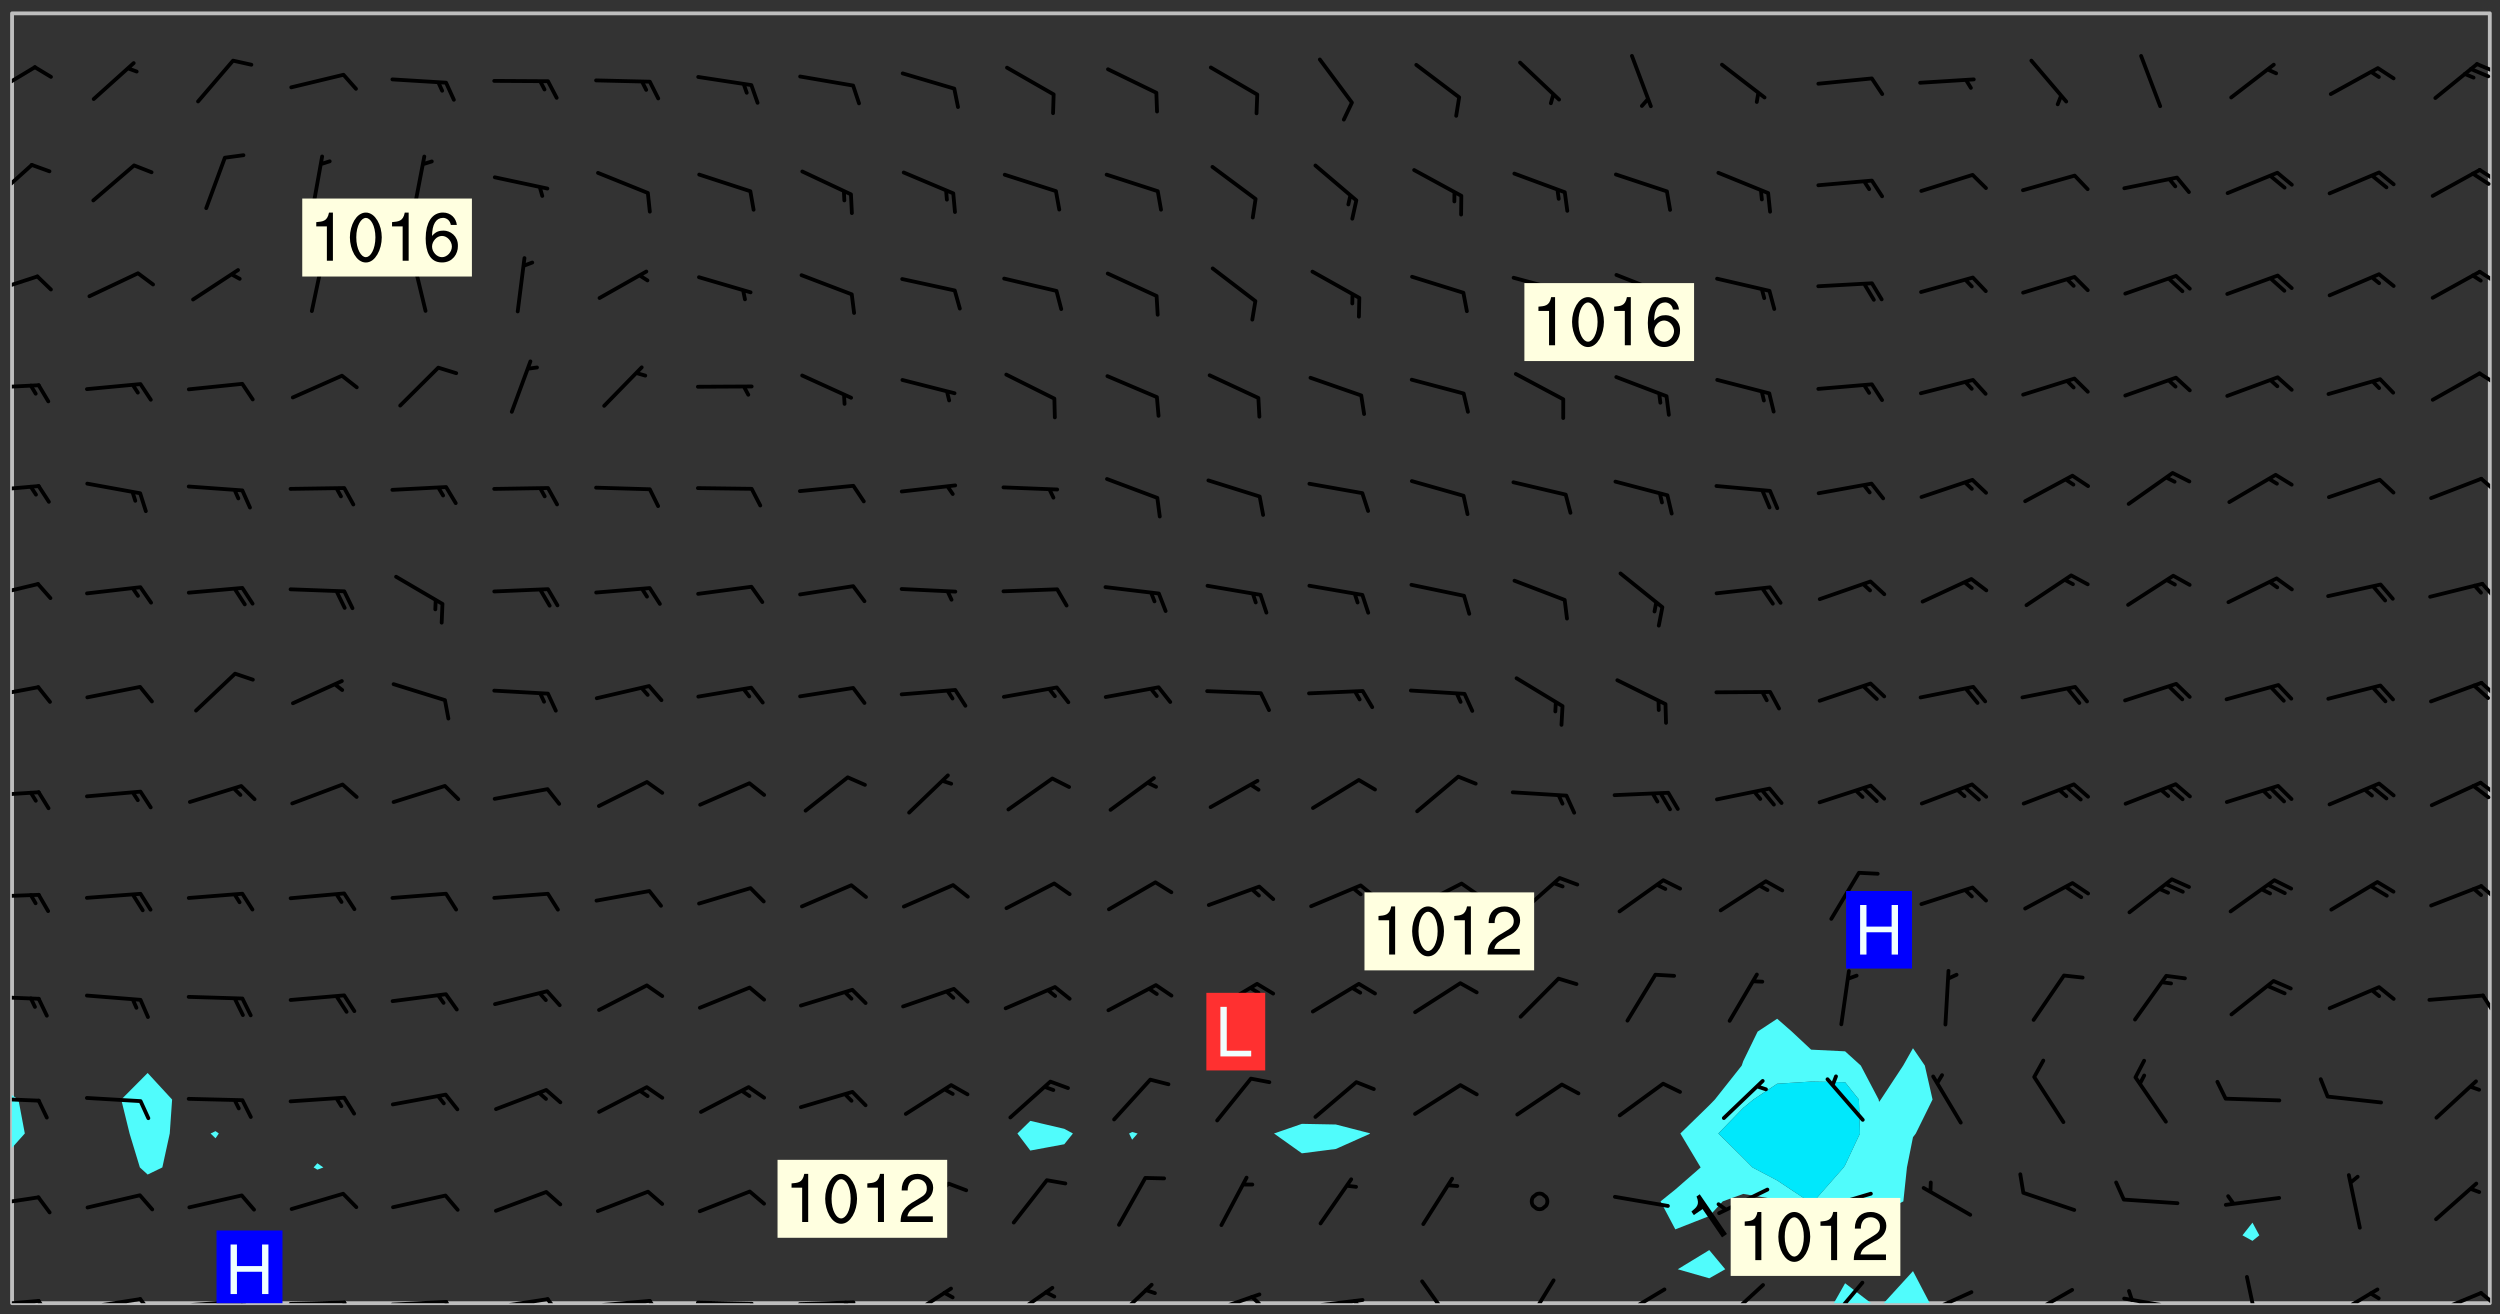 <svg xmlns="http://www.w3.org/2000/svg" role="img" xmlns:xlink="http://www.w3.org/1999/xlink" viewBox="142.45 309.95 326.84 171.84"><rect x="142.45" y="309.95" width="326.84" height="171.84" fill="#333333" stroke="none"/><defs><clipPath id="a"><path d="M144 460h1v20.328h-1zm0 0"/></clipPath><clipPath id="b"><path d="M144 311.672h1V454h-1zm0 0"/></clipPath><clipPath id="c"><path d="M144 311.672h324v168.656H144zm0 0"/></clipPath><clipPath id="d"><path d="M382 477h6v3.328h-6zm0 0"/></clipPath><clipPath id="e"><path d="M388 476h7v4.328h-7zm0 0"/></clipPath><clipPath id="f"><path d="M467 311.672h1v168.656h-1zm0 0"/></clipPath><clipPath id="g"><path d="M144 479h4v1.328h-4zm0 0"/></clipPath><clipPath id="h"><path d="M147 479h3v1.328h-3zm0 0"/></clipPath><clipPath id="i"><path d="M153 479h9v1.328h-9zm0 0"/></clipPath><clipPath id="j"><path d="M160 479h3v1.328h-3zm0 0"/></clipPath><clipPath id="k"><path d="M166 479h9v1.328h-9zm0 0"/></clipPath><clipPath id="l"><path d="M173 479h3v1.328h-3zm0 0"/></clipPath><clipPath id="m"><path d="M180 479h8v1.328h-8zm0 0"/></clipPath><clipPath id="n"><path d="M187 479h2v1.328h-2zm0 0"/></clipPath><clipPath id="o"><path d="M193 479h9v1.328h-9zm0 0"/></clipPath><clipPath id="p"><path d="M200 479h3v1.328h-3zm0 0"/></clipPath><clipPath id="q"><path d="M206 479h9v1.328h-9zm0 0"/></clipPath><clipPath id="r"><path d="M213 479h3v1.328h-3zm0 0"/></clipPath><clipPath id="s"><path d="M220 479h8v1.328h-8zm0 0"/></clipPath><clipPath id="t"><path d="M227 479h2v1.328h-2zm0 0"/></clipPath><clipPath id="u"><path d="M233 480h8v.328h-8zm0 0"/></clipPath><clipPath id="v"><path d="M240 480h3v.328h-3zm0 0"/></clipPath><clipPath id="w"><path d="M246 479h9v1.328h-9zm0 0"/></clipPath><clipPath id="x"><path d="M252 479h2v1.328h-2zm0 0"/></clipPath><clipPath id="y"><path d="M260 478h8v2.328h-8zm0 0"/></clipPath><clipPath id="z"><path d="M274 478h7v2.328h-7zm0 0"/></clipPath><clipPath id="A"><path d="M287 477h7v3.328h-7zm0 0"/></clipPath><clipPath id="B"><path d="M300 478h8v2.328h-8zm0 0"/></clipPath><clipPath id="C"><path d="M305 479h3v1.328h-3zm0 0"/></clipPath><clipPath id="D"><path d="M313 479h8v1.328h-8zm0 0"/></clipPath><clipPath id="E"><path d="M319 479h2v1.328h-2zm0 0"/></clipPath><clipPath id="F"><path d="M328 477h5v3.328h-5zm0 0"/></clipPath><clipPath id="G"><path d="M341 477h5v3.328h-5zm0 0"/></clipPath><clipPath id="H"><path d="M353 478h8v2.328h-8zm0 0"/></clipPath><clipPath id="I"><path d="M353 480h3v.328h-3zm0 0"/></clipPath><clipPath id="J"><path d="M367 477h7v3.328h-7zm0 0"/></clipPath><clipPath id="K"><path d="M381 477h6v3.328h-6zm0 0"/></clipPath><clipPath id="L"><path d="M393 478h8v2.328h-8zm0 0"/></clipPath><clipPath id="M"><path d="M393 480h2v.328h-2zm0 0"/></clipPath><clipPath id="N"><path d="M407 478h7v2.328h-7zm0 0"/></clipPath><clipPath id="O"><path d="M406 480h3v.328h-3zm0 0"/></clipPath><clipPath id="P"><path d="M419 479h9v1.328h-9zm0 0"/></clipPath><clipPath id="Q"><path d="M420 478h2v2.328h-2zm0 0"/></clipPath><clipPath id="R"><path d="M435 476h3v4.328h-3zm0 0"/></clipPath><clipPath id="S"><path d="M446 478h8v2.328h-8zm0 0"/></clipPath><clipPath id="T"><path d="M460 478h8v2.328h-8zm0 0"/></clipPath><clipPath id="U"><path d="M466 478h2v2.328h-2zm0 0"/></clipPath><clipPath id="V"><path d="M144 466h4v2h-4zm0 0"/></clipPath><clipPath id="W"><path d="M144 453h4v2h-4zm0 0"/></clipPath><clipPath id="X"><path d="M144 439h4v2h-4zm0 0"/></clipPath><clipPath id="Y"><path d="M466 439h2v4h-2zm0 0"/></clipPath><clipPath id="Z"><path d="M144 426h4v2h-4zm0 0"/></clipPath><clipPath id="aa"><path d="M466 425h2v3h-2zm0 0"/></clipPath><clipPath id="ab"><path d="M144 413h4v2h-4zm0 0"/></clipPath><clipPath id="ac"><path d="M466 412h2v3h-2zm0 0"/></clipPath><clipPath id="ad"><path d="M465 412h3v3h-3zm0 0"/></clipPath><clipPath id="ae"><path d="M144 399h4v3h-4zm0 0"/></clipPath><clipPath id="af"><path d="M466 398h2v4h-2zm0 0"/></clipPath><clipPath id="ag"><path d="M144 386h4v3h-4zm0 0"/></clipPath><clipPath id="ah"><path d="M466 386h2v3h-2zm0 0"/></clipPath><clipPath id="ai"><path d="M144 373h4v2h-4zm0 0"/></clipPath><clipPath id="aj"><path d="M466 372h2v3h-2zm0 0"/></clipPath><clipPath id="ak"><path d="M144 360h4v1h-4zm0 0"/></clipPath><clipPath id="al"><path d="M466 358h2v3h-2zm0 0"/></clipPath><clipPath id="am"><path d="M144 345h4v4h-4zm0 0"/></clipPath><clipPath id="an"><path d="M466 345h2v3h-2zm0 0"/></clipPath><clipPath id="ao"><path d="M144 331h3v6h-3zm0 0"/></clipPath><clipPath id="ap"><path d="M466 331h2v3h-2zm0 0"/></clipPath><clipPath id="aq"><path d="M465 332h3v3h-3zm0 0"/></clipPath><clipPath id="ar"><path d="M144 318h4v5h-4zm0 0"/></clipPath><clipPath id="as"><path d="M466 318h2v2h-2zm0 0"/></clipPath><clipPath id="at"><path d="M465 318h3v3h-3zm0 0"/></clipPath><clipPath id="au"><path d="M170 470h10v10.328h-10zm0 0"/></clipPath><g id="av" clip-path="url(#clip1)"><path fill="#fff" fill-opacity="0" fill-rule="evenodd" d="M0 0h1000v1000H0zm0 0"/><path fill="#d3d3d3" fill-opacity="0" fill-rule="evenodd" d="M162.152 355.867l-.234.293.059.234.117.172.176.234.293.348.113.059.117-.172.059-.234.176-.176.465-.176h.699l.234.293.289.816.059.176.176.23.352.234.699.699.172.176.234.348.234.41.289.582.41.465.23.234.234.176.117.23.176.293.172 1.164v.234l.059.289.059.117.117.117.348.41.117.172.176.176.176.234.117.172.172.352.059.234.234.406.234-.059-.176.176-.059.93h-.582l-.234-.113-.348.113-.117.117-.059.293-.059.176-.117.172-.465.293-.059.234-.059.113v.645l.059.172v.41l.059.059v.406l.059.406.117.176.059.059.23.641-.059.293v.699l-.059.582v.234l-.059.23-.055.352v1.922l.055.117h.426l-.367.117-.023.352.891 1.168 1.742.539 1.34.359v.539l.09.809.535.715 1.52.27.891-.086.09 1.164.535.18 1.16-.18 2.055-.984 1.16-.363 1.879-.176 1.695-.18-.18.719-1.516.086-1.25.09-.805.27-1.074.809.27.719.535.898-.18.625-.266.809.266 1.078.625.898.805.18 1.25-.18-.266.723.098.504.055.293v.172l.059.293v.406l.176.117.352.117h.406l.293-.176.113-.117.059-.117.117-.23.059-.176.352-.465.23-.176.176-.059.176.059.059.176.117.988.055.469.059.172.117.234.176.059.816.059h.289l.117.234.059.406.059.352v1.105l.117.293.117.348.289.699.176.352.582.754.352.176.172.059.469.234.641.465.348.234.293.176.293.055.23.062.816.348.293.176.113.172.352.352.117.176.523.641v.289l.059.352v.348l.059.352.059.289.117.059.172.059h.176l.582.234.176.117.176.289.176.234.113.234.293.23.117.117v.41l.059.055.289.234.234.117.059.117.117.172.059.117.23.234.059.176.234.059.117.059-.117.113-.059.117v.117l-.117.293-.117.289v.582l.176.117.117.059.059.117.117.117.113.059.176.348.059.352.059.406v.176l-.059.176-.117.699v.172l.117.176.293.293h.406l.176.117.117.172.117.293v.234h-.527l-.23-.234h-.234l-.176.059-.059.699.059.348.117.176.176.41.117.23.289.469.176.055h.523l.234.059.758.641.059.293v.234l.059.059.23.348v.352l-.117.172v.293l.293.289.293.176.172.059.293.176.293.117.582.406.289.234.293.176.219.16.016.012.23.176.641.523.176.234.117.176.176.176.113.172v.641l.117.176.469.117.582.117.234.059.23.113.293.117.113.059.586.352.289.172.176.062.176.055.176.059.699.352.289.176.234.055.289.176.234.117.641.406.293.117.172.059.234.059.41.059.23.059.234.117.059.172-.41.176.469.059.059.293.113.234.176.055.234.059.176.059.406.117.641.234.117.172.059.234v.176l-.059.117-.059.406.234.234.117.059.348.117.641.23.176.117.289.117.176.176.234.465.582 1.105.176.176.348.176.176.117.352.117 1.047.523.234.059.465.113.293.059.465.176.758.582.234.234.348.465.176.176.289.234.816.699.293.176.289.289.293.176.293.289.695.641.176.176.293.234.289.234.469.289.641.582.348.234.234.293.348.348.352.465.934.992.348.406.117.176.234.059.113.117.645.176.23.113.234.059.293.176.23.117.934.699.406.406.234.176.406.176.234.117.816.348.348.234.234.117.293.289.23.117.758.352.352.172.23.059.293.117.234.059.871.176h.816l.469.23.172.059.875.699.465.117.293.059.176.059.23.059.469.059.348.059.352.059.406.059h.293l.172.059v.23l.176.176h.293l.348.059.352.059.699.117h.641l.465-.234.293-.176.172-.117.41-.172.289-.176.934-.465.469-.293.523-.293.465-.172.465-.176 1.051-.465.289-.117.41-.117.289-.117.527-.176 1.516-.699.582-.348.289-.059.293-.059.348-.117.875-.23.352-.117h.113l.234-.059.875-.234.234-.059h.812l.352-.059.816-.117.172-.059.352-.055.293-.059.23-.059.816-.176.176-.059h.348l.234-.059.465-.117.758-.172.234-.059h.348l.41-.117.289-.059 1.285-.059h.289l.41-.059.23-.059h.176l.875-.117h.406l.41-.117h.348l.352-.113.871-.059h1.75l1.047.289.41.117.289.117.352.117.289.117 1.051.172.289.059h.293l.293.059.172.059.41.059.172.059.117.059h.117l.117.059.352.059h.113l.41.066 1.922.395 1.926.395 1.52.449 1.695.719 2.145.805 1.605-.719 1.43-.805 1.16-1.078 1.25-.449 3.035-.719 1.875-.359 2.145-1.348 2.234-1.254 2.5-1.258 1.695-.449 1.785-.18 1.16-.27.625.539 1.34-.27.715-.988.984-1.344.445-.18.805-.359 1.875-.539 1.785-.449 1.25-.27 1.16-.09 1.699-.09 1.961-.27 1.25-.09h.539l.625-.09h.891l2.145-.18 2.41-.18 2.59-.09 1.695.18 1.609.09 1.43.359 1.16.719 1.875.988 1.16 1.527.266.715.629.09.355.898.535.539.535 1.527 1.074.359h.535l-.805.535.09 1.707.715 2.695.891.805.895.988.715 1.258 1.785.539 1.52-.18.355 1.344 1.609-.805.98-.539.27.27.316-.215.219-.145.801.449.449-.359h.355l.535-.27.539-.719.535-.27.625-.988 1.16.449.84.371 1.395.617 1.695-.18h1.605l1.785.09.18-1.707.535-1.344.805.27.492.848.402.406-.09.539v.359l.715.449.711-.27h1.43l.359.988.445 1.258.715 1.344 1.25.629 1.695.629.715-.18.18-.539.98-.09.449.359.086 1.258-.266.629-.535.18v.539l.715.984.266.539.984.988.801 1.078-.266.359-.09.898-.625 2.332-.355 2.066-.09 1.793-.18.719-.09.539v1.438l-.98 1.883-.359 1.707-.535.898-.805 1.168-.266.539 2.055 1.254.086.359-.355.539-.09-.18v.809l.09 1.438-.445.715-1.074.094-.266.715.535.898.805.719 1.16.809 1.34.27.445.359-.355.449-1.789-.09-1.25-.449-.715-.719-.625-.09-.176 3.59-.188 1.309h89.359V311.703h-55.27v49.082l.762.125 3.289.543 2.023 2.836v2.754l2.352.332 2.348.332h4.051l-1.379 4.16-2.023.707-2.023.703-.543.344-2.594 1.617-.188.117-2.023-2.078-.73-2.742-2.672-2.078-1.375-3.5-.066-.082-1.957-2.672 2.75-1.418v-49.082H294.422v91.414l.117.031.133.012.074.074.105.047.09.059.086.059.09.059.297.297.059.09.031.117.027.117.016.137-.031.117-.059.09-.059.086-.043.105-.047.102-.027.121v.145l.176.27.148.148.074.086.074.074.043.105.062.09.059.086.043.105.059.09.047.102.043.105.059.086.117.18.074.074.062.086.059.09.043.105.059.09.059.086.062.09.059.09.043.102.117.18.074.074.059.086.074.074.09.059.105.047h.148l.133-.016.133.016.102-.047.074-.074.047-.102-.016-.133v-.148l-.047-.105-.027-.117-.047-.102-.027-.121-.043-.102-.062-.09-.043-.102-.043-.105-.031-.117-.016-.133-.012-.137.086-.059.059-.086.121-.031.043.105.016.133v.117l.059.102.059.09.09.059.148.148.059.09.043.105-.012.102.086.059.105.047.086.059.09.059.074.074-.117.027-.105.047-.086.059-.074.074-.059.09-.062.086-.027.121-.047.102-.043.105-.031.117-.012.133-.016.133v.148l.027.117.047.105.043.102.059.09.074.074.09.059.074.074.09.059.059.09.043.105.047.102.117.031.133.016h.148l.117-.031.105.043.043.105.047.102.027.121L299.5 410l.027.117.031.121.027.117.105.043.102.047.133-.016.148.148.062.086.074.074.07.074.09.062.105.043.102.043.117.031.137.016.117-.031.074-.074.027-.117-.012-.133-.031-.121-.027-.117.043-.105h.117l.09.062.117.027h.148l.133.016h.148l.133.016.133-.016h.148l.133-.016.133-.012.137.012.117-.027.133-.016.191-.059-.059.176-.016.133-.027.121-.016.133-.059.086-.133.016-.105.047-.105.043-.117.031-.117.027-.266.031h-.148l-.133.016-.074.074.059.086.148.148.117.18.074.07.09.062.09.059.086.059.09.059.102.043.105.062.105.043.086.059.105.047.102.043.18.117.059.09-.043.102-.047.105.016.133.223.223.059.09.043.102.031.121.043.102.016.133.031.117.012.137.031.117.148.148.102.043.105.043.117.031.133.016.137.016h.117l.117-.031.09-.059.043-.105.047-.102.043-.105.031-.117.012-.133v-.148l-.012-.133-.016-.133-.031-.117-.043-.105-.047-.105-.043-.102-.043-.105-.016-.133.016-.133.027-.117.031-.117.027-.121.047-.102.09-.059.086-.062.074-.074.09-.059.223-.223.059-.086.074-.074.117-.18.059-.086v-.148l-.074-.074-.102-.047-.105-.043-.102-.043-.059-.09-.047-.105-.027-.117.09-.059.117-.031.102-.043.18-.117.148-.148.012-.133-.012-.105-.09-.059-.133.016h-.148l-.133.016-.133-.016-.121-.031-.086-.059-.074-.074-.059-.09-.062-.086-.117-.18-.059-.086.031-.121.086-.059.121-.031.059-.086v-.121l-.031-.117-.059-.09-.059-.086-.047-.105-.027-.117-.016-.133.059-.09.074-.074.09-.059.117-.18.074-.074.059-.086.148-.148.121-.031.133-.016.133.016.074.074.043.105.016.133-.031.117-.117.031-.133.012-.148.148-.043.105-.047.102-.027.121-.031.117v.148l.031.117.043.105.059.09.074.07.074.074.117.031.121.027.117-.027.133-.016h.117l.09.059.074.074.047.105.059.086.102.047.133.016.105.043.086.059-.012.105-.074.074-.18.117-.059.09-.09.059-.07.074-.074.074-.062.09-.027.117-.016.133.016.133-.016.133v.148l.016.133.027.117.031.121.074.074.09.059.086.059.09.059.117.031v.086l-.102.047-.09.059-.266.031-.117.027h-.148l-.105.043-.102.047-.059.09-.062.234-.012.133-.031.121-.016.133v.293l-.012.133.012.137.016.133.133.016.133.012.121.031.086.059.074.074.047.105.043.102.016.133v.445l-.016.133v.445l.031.266.027.117.016.133.031.117.086.211.031.266v.148l-.031.117-.027.117-.031.121-.027.117-.031.117-.031.121-.012.133-.016.133.09.059.117-.031.102.016.047.105-.031.266v.441l-.043.105-.047.105-.043.102-.043.105-.059.086-.031.121-.043.117-.031.117-.016.133.016.133.059.09.105.047.086.059.059.086-.012.137-.031.117-.043.102v.445l-.016.133v.148l-.031.117-.043.105-.027.117-.047.105-.043.102-.031.121-.027.117-.031.133-.031.117-.027.117-.043.105-.031.117-.031.121-.012.133-.016.133v.297l.027.117v.148l.047.398.027.117.059.09.121.031h.148l.133-.016.059.09v.117l-.059.09-.09.059-.102.043-.105.047-.09.059-.086.059-.137.016-.117-.031-.133-.016-.102.047-.062.086-.012.137-.016.133-.031.117-.027.117-.016.133-.031.121v.297l.016.133.031.117v.148l.012.133v.148l-.027.117-.047.102-.027.121-.031.117-.059.09-.074.074-.102.043-.105.047-.117.027-.121.031-.102-.047.059-.086.105-.047.027-.117.031-.117.027-.121.031-.117v-.148l.016-.133-.031-.117-.043-.105-.105.016-.074.074-.102.043-.09.062-.074.074-.043.102-.016.133-.031.117L304.25 426l-.031.117-.027.117-.031.121-.027.117-.031.117-.043.105-.09.059h-.09l-.117-.031-.031-.086.016-.137-.031-.117v-.148l-.012-.133v-.148l-.062-.234-.027-.121-.043-.102-.047-.105-.059-.086-.059-.09-.043-.105-.062-.086-.148-.148-.07-.074-.105-.047-.105-.043-.102-.043-.297-.297-.09-.074-.086-.059-.105-.043-.09-.062-.086-.059-.105-.043-.09-.059-.086-.062-.074-.07-.105-.047-.086-.059-.105-.043-.09-.062-.102-.043-.105-.043-.086-.059-.105-.047-.105-.043-.102-.047-.09-.059-.102-.043-.105-.043-.09-.062-.117-.027-.133-.016-.133.016H299.75l-.133.016-.117-.031-.09-.059-.074-.074-.09-.059-.102-.047h-.148l-.121-.027-.102-.043-.074-.074-.117-.18-.09-.059-.102-.043-.09-.062-.105-.043-.09-.059-.086-.059-.105-.047-.059-.086-.059-.09-.043-.105-.047-.102-.074-.074-.086-.059-.074-.074-.09-.059-.223-.223-.043-.105-.031-.266.105-.043h.145l.105.043.074.074.09.059.086.059.105.047.09.059.148.148.07.074.148.148.062.086.074.074.086.059.074.074.09.062.09.059.086.059.27.176.102.047.105.043.102.043.047-.074.059-.086.074-.074.07-.074.105.043.074.074.059.09.043.102.047.105.043.105.121.027.117-.027.074-.09.043-.105.059-.09.074-.074.105-.043.117-.027.133.012.09.059.148.148.059.09.043.105.047.102.043.105.043.102.105.047.105.043.133.016.086-.059.059-.09.074-.074.105-.043.117.027.105.047.102.043.105.043.102.047.18.117v.117l-.016.133.016.133.016.137.059.086.102.047.121.027.117.031h.148l.117-.031.059-.09.18-.117.059-.09.074-.074.059-.086.117-.18.18-.117.117.031.09.059.043.074-.016.133v.117l.09.059h.148l.133-.016.133-.012.266-.031.105-.043.117-.031.121-.027.074-.074.07-.074.062-.09-.016-.105-.047-.102-.102-.043-.105-.016-.117.027-.266.031h-.148l-.074-.074-.09-.059-.117-.031-.117-.027-.133-.016h-.148l-.133.016h-.297l-.105-.047-.148-.148-.043-.102-.059-.09.223-.223.086-.059.105-.043.117-.031.133-.016.133.016.137.016.102.043.133-.012.09-.062.102-.043.062-.09-.047-.102-.09-.059-.117-.031-.102-.043-.059-.09-.062-.09v-.117l.016-.133.105-.047.074-.07v-.121l-.09-.059-.031-.117.09-.059.074-.074.043-.105.059-.09.047-.102.016-.133v-.148l-.047-.105-.043-.102-.09-.059-.133-.016-.102-.043-.137-.016-.117-.031h-.445l-.133-.016-.133-.012-.133-.016-.117-.031h-.148l-.133-.016-.133-.012-.266-.031-.121-.043-.086-.059-.074-.074v-.148l.012-.133.105-.047.102-.043.133-.016h.152l.133-.016h.293l.121.031.102.043.09.059.234.062.121-.047.09-.059.102-.043.133-.016.105.043.102.047.133.012.121-.027h.145l.121-.031.117-.027.105-.047.074-.074.086-.059.148-.148.059-.086.047-.105.027-.117.016-.105-.102-.043-.09-.059-.117-.031-.105-.043-.09-.062-.074-.086-.074-.074-.102-.043-.105-.047-.102-.043-.059-.09-.047-.102-.086-.211-.062-.086-.059-.09-.074-.074-.086-.059h-.27l-.117.031-.09.059-.102.043-.133.016-.105-.016-.027-.117-.062-.09-.117-.031-.102-.043-.148-.148-.031-.117-.016-.105.074-.074.18-.117.117-.027.117-.031.137.016.102.043.105.043.102.047.105.043.117.031.133.016.117.027.133.016.105-.016.09-.059-.074-.074-.105-.043-.074-.074-.074-.09-.148-.148-.086-.059-.09-.059-.074-.074-.09-.059-.102-.047-.121-.027-.102-.047-.105-.043-.117-.031-.102-.043-.121-.031h-.148l-.117.031-.105.043-.086.062-.18.117-.086.059-.09.059-.105.047-.086.059-.105.043-.102.043-.105.047-.074.074-.059.09-.059.086-.047.105-.059.086-.074.074-.133-.012-.117-.031h-.117l-.074.074-.09.059-.074.074-.09.059-.086.059-.105.047-.102.043-.137.016-.102-.043-.148-.148-.105-.047h-.086l-.105.047-.102.043-.121.031-.117-.031-.074-.074v-.117l.031-.121.074-.07.059-.09.074-.074.117-.031.105-.043h.293l.133-.016.137-.016.102-.043.09-.059.102-.047.09-.059.133-.012.09.059.133.012.09-.059.086-.059.105-.043.09-.059.086-.062.09-.059.148-.148.059-.086.059-.09.105-.043.133-.016.117.027.121.031.059-.059.059-.09.031-.266.027-.117.105.012.133.016.102-.043.09-.059.059-.09.074-.074.059-.09.047-.102.012-.133-.012-.133-.047-.105-.148-.148-.059-.09-.059-.086-.043-.105v-.445l.016-.133v-.148l.012-.133-.059-.059-.09.059-.102-.043-.18-.117-.086-.059-.062-.09-.059-.09-.074-.074-.086-.059-.121.031-.102.012-.105.047-.086.059-.105.043-.148.148-.09.059-.086.059-.09.062-.105.043-.133.016v-.121l.105-.043.117-.031.074-.07.043-.105v-.148l-.027-.117-.148-.148-.133-.016h-.148l-.117.031-.105.043-.102.043-.09.062-.117.027-.074-.074.012-.133-.043-.102-.043-.105-.09-.059-.117.027-.121.031-.117.031-.102.043-.121.031-.102.043-.105.043-.09.059-.102.016v-.117l.016-.133-.059-.09-.074.043-.148.148-.059.09-.074.074-.047.105-.043.102-.074.074-.059.09-.074.074-.059.086-.074.074-.09.062-.074.07-.074.074-.102.016-.133.016-.105-.043v-.121l.148-.148.043-.102.059-.09.047-.102.043-.105.059-.09.031-.117.043-.102.031-.121.027-.117.047-.105.043-.102.043-.105.074-.07.09-.062.09-.059.102-.043h.297l.266-.031.105-.043-.074-.074-.117-.031-.105-.043-.09-.059-.102-.047-.09-.059-.102-.043-.105-.043-.09-.062-.086-.059-.105-.043-.102-.043-.121-.031-.117-.031-.102-.043L297.5 410.25l-.102-.043-.09-.059-.043-.105-.016-.133.102-.043.133-.016.137.016.133-.016.102-.043.059-.09.016-.105-.09-.059-.074-.074-.102-.043-.09-.059-.148-.148-.043-.105-.016-.133v-.293l-.059-.09-.09-.059-.074-.074-.043-.105-.031-.117-.059-.09-.074-.074-.117-.027-.074-.074-.09-.059-.09-.062-.086-.059-.074-.074-.059-.086-.047-.105-.086-.059-.148-.148-.195-.059-.133.016-.102.043-.074.074-.047.102-.043.105-.059.09-.059.086-.297.297-.09.059h-.086l-.062-.086-.043-.105.031-.117.059-.09.027-.117-.012-.133-.09-.062-.105.047-.117.027-.117.031-.27.176-.102.047-.117.027-.105.047-.09.059-.102.043-.059-.086-.047-.105.016-.133.047-.105.07-.074.074-.07.059-.09v-.148l-.043-.105h-.238l-.102.047-.031.117-.027.117-.031.121-.074.043-.133.016-.074-.047-.043-.102-.043-.105-.047-.102-.043-.105-.121.031-.102.043-.133.016-.117.031-.105.043-.09.059-.102.047-.121.027-.133.016-.102-.043-.059-.09-.047-.105-.043-.102-.043-.105v-.117l.059-.09.086-.059.18-.117.102-.047.105-.043.105-.059.102-.043.09-.062.102-.043.105-.059.102-.047.09-.059.105-.043.102-.043.09-.062.102-.043.137-.016.117.031.102.043.121.031.102.043.105.047.102.043.105.043.102.047.105.043.102.043.105.047.086.059.105.043.117.031.105.043.102.047.09.059.105.043.102.043.105.047.117.027.102.047.121.027h.148l.086-.059.016-.102.059-.09-.027-.117-.074-.074-.117-.18-.074-.074-.09-.074-.18-.117-.086-.059-.105-.043-.102-.047-.27-.176-.059-.09-.074-.074-.059-.09-.043-.102-.031-.117-.016-.137v-.562l-.012-.133-.016-.133-.031-.117-.016-.133-.012-.133-.031-.121-.223-.223-.059-.086-.016-.105.031-.117.133-.016v-91.414H172.992v1.453l-.059.234-.352 1.051-.172.523-.117.348-.176.41-.117.172-.234.293-.23.059h-.352l-.117.059-.23.406v.293l.117.176.23.23.117.234.641.758.293.465.176.234.23.352.234.348.641.816.176.465.172.41.117.695.176.469.117 1.398.059.465v.875l.117 1.047v4.781l-.059.465-.352 1.281-.176.523-.113.41-.352.93L172.934 336l-.234.582-.117.176-.172.348-.176.406-.352.816-.059.293-.113.293-.117.289-.059.176-.117.875-.059.406-.059.117-.059.176-.059.172-.23.527-.117.172v.234l-.117.234-.059.172-.176.586v.289l-.059.176v.293l-.059.113-.059.527v.172l-.055.234v2.621l-.176.816-.117.176-.176.234-.117.172-.113.234-.586.934-.23.289-.293.465-.176.234-.289.352-.352.699-.113.23-.176.41-.176.23-.406.527-.816.699-.293.172-.289.234-.176.117-.176.176-.523.406-.527.176-.172.176-.234.055-.641.176h-.758m12.211 31.023l-1.074.449.359.895 1.25-.715.445-.539-.98-.09"/><path fill="#d3d3d3" fill-opacity="0" fill-rule="evenodd" d="M201.508 416.598h-.895l.449.629.98.359.805-.09.445-.988-.176.09-.715-.355-.895.355m154.621 59.07l-.059-.523v-.293l.113-.293.059-.23.469-.469h.113l.117-.113.117-.059h.176l.234-.059h.348l.234.059.117.059.23.172.059.176.117.582v.293l-.117.176-.172.289-.176.176-.527.523-.23.234-.117.059h-.176l-.117-.059-.406-.293-.176-.117-.117-.059-.059-.113-.055-.117m6.641-10.957l-.059-.172v-1.109l.059-.172.176-.059.172-.059h.176l.234-.059.117.059.059.699-.059.172-.117.176-.117.059-.234.523-.113.059h-.234l-.059-.117m9.613-14.391l-.117-.176v-.699l.293-.875.117-.172.176-.352.113-.23.117-.293.352-.758.117-.23.172-.234h.176l.117-.059h.641l.117.059.234.234.172.113.352.293.117.117.113.176v.113l.117.059.117.117v.699l-.059.176v.23l-.059.176-.348 1.051-.117.23-.117.234-.117.059-.23.234-.641.289h-.875l-.41-.117-.641-.465"/><path fill="none" stroke="#bebebe" stroke-linecap="round" stroke-linejoin="round" stroke-miterlimit="10" stroke-width=".5" d="M467.957 311.695H144.027v168.625h323.93v-168.625"/><g clip-path="url(#a)"><path fill="#fff" fill-opacity="0" fill-rule="evenodd" d="M144 475.891v4.438h.004H144v-20.301 15.863"/></g><g clip-path="url(#b)"><path fill="#fff" fill-opacity="0" fill-rule="evenodd" d="M144 449.262v3.855-141.445h.004H144v137.59"/></g><path fill="#50fcfc" fill-rule="evenodd" d="M144 453.117v6.91l.004-.004v-6.902l-.004-.004"/><g clip-path="url(#c)"><path fill="#fff" fill-opacity="0" fill-rule="evenodd" d="M144.004 480.328v-20.305l1.691-1.887-.836-4.438-.855-.578V311.672h17.75v138.555l-3.453 3.473 1.09 4.438 1.348 4.438 1.016.93 1.922-.93.969-4.438.309-4.438-3.199-3.473V311.672h8.875v146.156l-.645.309.645.629.43-.629-.43-.309V311.672h13.316v150.355l-.492.547.492.293.785-.293-.785-.547V311.672h93.207v144.812l-1.688 1.652 1.688 2.23 4.438-.824 1.133-1.406-1.133-.613-4.438-1.039v-144.812h13.312V457.941l-.398.195.398.816.715-.816-.715-.195V311.672h22.191V456.875l-3.641 1.262 3.641 2.594 4.441-.57 4.438-1.98.031-.043-.031-.031-4.438-1.145-4.441-.086V311.672h62.137v131.465l-2.555 1.684-1.883 3.863-.195.578-3.512 4.438-.73.75-3.781 3.688 2.652 4.438-3.309 2.883-1.934 1.559 1.934 3.66 4.438-1.742v4.449l-4.121 2.508 4.121 1.18 2.086-1.18-2.086-2.508v-4.449l1.762-1.918 2.676-.977 4.438.742.352.234 4.09 4.422 4.438-4.168 4.438 1.336 3.18-1.59.469-4.441.789-3.945.371-.492 2.188-4.438-1.008-4.438-1.551-2.27-1.281 2.27-2.922 4.438-.234.312-.051-.312-2.332-4.438-2.055-1.863-4.438-.219-2.52-2.359-1.922-1.684V311.672h62.137v158.121l-1.312 1.66 1.312.723.895-.723-.895-1.66v-158.121h31.066v168.656h-73.254l-2.195-4.199-3.832 4.199h-1.641l-3.402-2.613-1.477 2.613h-238.191"/></g><path fill="#50fcfc" fill-rule="evenodd" d="M145.695 458.137l-1.691 1.887v-6.902l.855.578.836 4.438m13.695 0l-1.09-4.438 3.453-3.473 3.199 3.473-.309 4.438-.969 4.438-1.922.93-1.016-.93-1.348-4.438m11.238.629l-.645-.629.645-.309.43.309-.43.629m13.316 4.102l-.492-.293.492-.547.785.547-.785.293m93.207-2.5l-1.688-2.23 1.688-1.652 4.438 1.039 1.133.613-1.133 1.406-4.438.824m13.312-1.414l-.398-.816.398-.195.715.195-.715.816m22.191 1.777l-3.641-2.594 3.641-1.262 4.441.086 4.438 1.145.031.031-.031.043-4.438 1.98-4.441.57m48.824 9.945l-1.934-3.66 1.934-1.559 3.309-2.883-2.652-4.438 3.781-3.688.73-.75 3.512-4.438.195-.578 1.883-3.863 2.555-1.684 1.922 1.684 2.52 2.359v4.172l-4.441.281-3.113 2.066-1.324 1.09-3.25 3.348 3.25 3.215 1.211 1.223 3.227 1.703 4.125 2.738.316.34.348-.34 3.902-4.441.188-.297 1.945-4.141-.141-4.438-1.805-2.266-4.438-.082v-4.172l4.438.219 2.055 1.863 2.332 4.438.051.312.234-.312 2.922-4.438 1.281-2.27 1.551 2.27 1.008 4.438-2.188 4.438-.371.492-.789 3.945-.469 4.441-3.18 1.59-4.438-1.336-4.438 4.168-4.09-4.422-.352-.234-4.438-.742-2.676.977-1.762 1.918-4.438 1.742m4.438 6.395l-4.121-1.18 4.121-2.508 2.086 2.508-2.086 1.18"/><path fill="#00e8fc" fill-rule="evenodd" d="M370.355 461.352l-3.25-3.215 3.25-3.348 1.324-1.09 3.113-2.066 4.441-.281 4.438.082 1.805 2.266.141 4.438-1.945 4.141-.188.297-3.902 4.441-.348.34-.316-.34-4.125-2.738-3.227-1.703-1.211-1.223"/><g clip-path="url(#d)"><path fill="#50fcfc" fill-rule="evenodd" d="M382.195 480.328l1.477-2.613 3.402 2.613h-4.879"/></g><g clip-path="url(#e)"><path fill="#50fcfc" fill-rule="evenodd" d="M388.715 480.328l3.832-4.199 2.195 4.199h-6.027"/></g><path fill="#50fcfc" fill-rule="evenodd" d="M436.93 472.176l-1.312-.723 1.312-1.66.895 1.66-.895.723"/><g clip-path="url(#f)"><path fill="#fff" fill-opacity="0" fill-rule="evenodd" d="M467.996 480.328H468V311.672h-.004H468v168.656h-.004"/></g><path fill="#fff" fill-opacity="0" fill-rule="evenodd" d="M365.957 475.059l4.82-3.305-5.637-8.215-4.816 3.305 5.633 8.215"/><path fill-rule="evenodd" d="M364.246 466.375l.422-.289 3.559 5.191-.648.445-2.539-3.703-1.145.785-.316-.457.426-.371.18-.184.137-.207.09-.23.023-.27-.051-.324-.137-.387"/><g clip-path="url(#g)"><path fill="none" stroke="#000" stroke-linecap="round" stroke-linejoin="round" stroke-miterlimit="10" stroke-width=".5" d="M147.5 480.027l-7 .605"/></g><g clip-path="url(#h)"><path fill="none" stroke="#000" stroke-linecap="round" stroke-linejoin="round" stroke-miterlimit="10" stroke-width=".5" d="M147.5 480.027l1.336 2.059"/></g><g clip-path="url(#i)"><path fill="none" stroke="#000" stroke-linecap="round" stroke-linejoin="round" stroke-miterlimit="10" stroke-width=".5" d="M160.785 479.789l-6.941 1.078"/></g><g clip-path="url(#j)"><path fill="none" stroke="#000" stroke-linecap="round" stroke-linejoin="round" stroke-miterlimit="10" stroke-width=".5" d="M160.785 479.789l1.473 1.965"/></g><g clip-path="url(#k)"><path fill="none" stroke="#000" stroke-linecap="round" stroke-linejoin="round" stroke-miterlimit="10" stroke-width=".5" d="M174.133 480.066l-7.008.523"/></g><g clip-path="url(#l)"><path fill="none" stroke="#000" stroke-linecap="round" stroke-linejoin="round" stroke-miterlimit="10" stroke-width=".5" d="M174.133 480.066l1.312 2.078"/></g><g clip-path="url(#m)"><path fill="none" stroke="#000" stroke-linecap="round" stroke-linejoin="round" stroke-miterlimit="10" stroke-width=".5" d="M187.457 480.238l-7.023.18"/></g><g clip-path="url(#n)"><path fill="none" stroke="#000" stroke-linecap="round" stroke-linejoin="round" stroke-miterlimit="10" stroke-width=".5" d="M187.457 480.238l1.207 2.137"/></g><g clip-path="url(#o)"><path fill="none" stroke="#000" stroke-linecap="round" stroke-linejoin="round" stroke-miterlimit="10" stroke-width=".5" d="M200.77 480.152l-7.02.352"/></g><g clip-path="url(#p)"><path fill="none" stroke="#000" stroke-linecap="round" stroke-linejoin="round" stroke-miterlimit="10" stroke-width=".5" d="M200.77 480.152l1.258 2.105"/></g><g clip-path="url(#q)"><path fill="none" stroke="#000" stroke-linecap="round" stroke-linejoin="round" stroke-miterlimit="10" stroke-width=".5" d="M214.047 479.797l-6.945 1.062"/></g><g clip-path="url(#r)"><path fill="none" stroke="#000" stroke-linecap="round" stroke-linejoin="round" stroke-miterlimit="10" stroke-width=".5" d="M214.047 479.797l1.469 1.969"/></g><g clip-path="url(#s)"><path fill="none" stroke="#000" stroke-linecap="round" stroke-linejoin="round" stroke-miterlimit="10" stroke-width=".5" d="M227.391 480.023l-7 .613"/></g><g clip-path="url(#t)"><path fill="none" stroke="#000" stroke-linecap="round" stroke-linejoin="round" stroke-miterlimit="10" stroke-width=".5" d="M227.391 480.023l1.336 2.055"/></g><g clip-path="url(#u)"><path fill="none" stroke="#000" stroke-linecap="round" stroke-linejoin="round" stroke-miterlimit="10" stroke-width=".5" d="M240.719 480.406l-7.027-.156"/></g><g clip-path="url(#v)"><path fill="none" stroke="#000" stroke-linecap="round" stroke-linejoin="round" stroke-miterlimit="10" stroke-width=".5" d="M240.719 480.406l1.102 2.191"/></g><g clip-path="url(#w)"><path fill="none" stroke="#000" stroke-linecap="round" stroke-linejoin="round" stroke-miterlimit="10" stroke-width=".5" d="M254.031 480.215l-7.023.23"/></g><g clip-path="url(#x)"><path fill="none" stroke="#000" stroke-linecap="round" stroke-linejoin="round" stroke-miterlimit="10" stroke-width=".5" d="M253.012 480.246l.609 1.066"/></g><g clip-path="url(#y)"><path fill="none" stroke="#000" stroke-linecap="round" stroke-linejoin="round" stroke-miterlimit="10" stroke-width=".5" d="M266.781 478.414l-5.891 3.832"/></g><path fill="none" stroke="#000" stroke-linecap="round" stroke-linejoin="round" stroke-miterlimit="10" stroke-width=".5" d="M265.922 478.969l1.074.594"/><g clip-path="url(#z)"><path fill="none" stroke="#000" stroke-linecap="round" stroke-linejoin="round" stroke-miterlimit="10" stroke-width=".5" d="M280.031 478.316l-5.762 4.023"/></g><path fill="none" stroke="#000" stroke-linecap="round" stroke-linejoin="round" stroke-miterlimit="10" stroke-width=".5" d="M279.195 478.902l1.09.559"/><g clip-path="url(#A)"><path fill="none" stroke="#000" stroke-linecap="round" stroke-linejoin="round" stroke-miterlimit="10" stroke-width=".5" d="M293.016 477.914l-5.102 4.832"/></g><path fill="none" stroke="#000" stroke-linecap="round" stroke-linejoin="round" stroke-miterlimit="10" stroke-width=".5" d="M292.273 478.617l1.164.391"/><g clip-path="url(#B)"><path fill="none" stroke="#000" stroke-linecap="round" stroke-linejoin="round" stroke-miterlimit="10" stroke-width=".5" d="M307.102 479.176l-6.641 2.305"/></g><g clip-path="url(#C)"><path fill="none" stroke="#000" stroke-linecap="round" stroke-linejoin="round" stroke-miterlimit="10" stroke-width=".5" d="M306.133 479.512l.902.836"/></g><g clip-path="url(#D)"><path fill="none" stroke="#000" stroke-linecap="round" stroke-linejoin="round" stroke-miterlimit="10" stroke-width=".5" d="M320.582 479.906l-6.973.848"/></g><g clip-path="url(#E)"><path fill="none" stroke="#000" stroke-linecap="round" stroke-linejoin="round" stroke-miterlimit="10" stroke-width=".5" d="M319.57 480.027l.699 1.008"/></g><g clip-path="url(#F)"><path fill="none" stroke="#000" stroke-linecap="round" stroke-linejoin="round" stroke-miterlimit="10" stroke-width=".5" d="M332.449 483.191l-4.078-5.723"/></g><g clip-path="url(#G)"><path fill="none" stroke="#000" stroke-linecap="round" stroke-linejoin="round" stroke-miterlimit="10" stroke-width=".5" d="M341.887 483.324l3.676-5.988"/></g><g clip-path="url(#H)"><path fill="none" stroke="#000" stroke-linecap="round" stroke-linejoin="round" stroke-miterlimit="10" stroke-width=".5" d="M354.027 482.137l6.027-3.613"/></g><g clip-path="url(#I)"><path fill="none" stroke="#000" stroke-linecap="round" stroke-linejoin="round" stroke-miterlimit="10" stroke-width=".5" d="M354.906 481.609l-1.055-.633"/></g><g clip-path="url(#J)"><path fill="none" stroke="#000" stroke-linecap="round" stroke-linejoin="round" stroke-miterlimit="10" stroke-width=".5" d="M367.77 482.707l5.172-4.758"/></g><g clip-path="url(#K)"><path fill="none" stroke="#000" stroke-linecap="round" stroke-linejoin="round" stroke-miterlimit="10" stroke-width=".5" d="M381.41 483.016l4.523-5.375"/></g><g clip-path="url(#L)"><path fill="none" stroke="#000" stroke-linecap="round" stroke-linejoin="round" stroke-miterlimit="10" stroke-width=".5" d="M393.785 481.777l6.402-2.898"/></g><g clip-path="url(#M)"><path fill="none" stroke="#000" stroke-linecap="round" stroke-linejoin="round" stroke-miterlimit="10" stroke-width=".5" d="M394.719 481.355l-.973-.746"/></g><g clip-path="url(#N)"><path fill="none" stroke="#000" stroke-linecap="round" stroke-linejoin="round" stroke-miterlimit="10" stroke-width=".5" d="M407.25 482.07l6.102-3.484"/></g><g clip-path="url(#O)"><path fill="none" stroke="#000" stroke-linecap="round" stroke-linejoin="round" stroke-miterlimit="10" stroke-width=".5" d="M408.137 481.562l-1.035-.652"/></g><g clip-path="url(#P)"><path fill="none" stroke="#000" stroke-linecap="round" stroke-linejoin="round" stroke-miterlimit="10" stroke-width=".5" d="M420.156 479.719l6.922 1.219"/></g><g clip-path="url(#Q)"><path fill="none" stroke="#000" stroke-linecap="round" stroke-linejoin="round" stroke-miterlimit="10" stroke-width=".5" d="M421.164 479.898l-.379-1.168"/></g><g clip-path="url(#R)"><path fill="none" stroke="#000" stroke-linecap="round" stroke-linejoin="round" stroke-miterlimit="10" stroke-width=".5" d="M437.66 483.766l-1.457-6.875"/></g><g clip-path="url(#S)"><path fill="none" stroke="#000" stroke-linecap="round" stroke-linejoin="round" stroke-miterlimit="10" stroke-width=".5" d="M453.266 478.527l-6.035 3.602"/></g><path fill="none" stroke="#000" stroke-linecap="round" stroke-linejoin="round" stroke-miterlimit="10" stroke-width=".5" d="M452.387 479.051l1.047.637"/><g clip-path="url(#T)"><path fill="none" stroke="#000" stroke-linecap="round" stroke-linejoin="round" stroke-miterlimit="10" stroke-width=".5" d="M466.809 478.992l-6.496 2.676"/></g><g clip-path="url(#U)"><path fill="none" stroke="#000" stroke-linecap="round" stroke-linejoin="round" stroke-miterlimit="10" stroke-width=".5" d="M466.809 478.992l1.891 1.562"/></g><g clip-path="url(#V)"><path fill="none" stroke="#000" stroke-linecap="round" stroke-linejoin="round" stroke-miterlimit="10" stroke-width=".5" d="M147.473 466.488l-6.945 1.051"/></g><path fill="none" stroke="#000" stroke-linecap="round" stroke-linejoin="round" stroke-miterlimit="10" stroke-width=".5" d="M147.473 466.488l1.465 1.969m11.801-2.242l-6.844 1.598m6.844-1.598l1.613 1.848m11.703-1.828l-6.852 1.559m6.852-1.559l1.605 1.859m11.652-2.078l-6.734 1.996m6.734-1.996l1.723 1.75M200.691 466.25l-6.859 1.527m6.859-1.527l1.594 1.867m11.582-2.332l-6.582 2.457m6.582-2.457l1.836 1.625m11.465-1.664l-6.555 2.535m6.555-2.535l1.855 1.605m11.449-1.629l-6.535 2.582m6.535-2.582l1.867 1.594m11.586-1.168l-6.812 1.73m6.812-1.73l1.648 1.816m10.902-3.27l-5.281 4.637m5.281-4.637l2.293.867m10.547-1.316l-4.332 5.535m4.332-5.535l2.414.426m10.457-.723l-3.445 6.129m3.445-6.129l2.453.059m10.785-.098l-3.293 6.207m2.816-5.305h1.227m12.926-.684l-4.008 5.77m3.422-4.93l1.219.145m12.559-1.066l-3.766 5.934m3.219-5.07l1.223.094m11.781 2.012l-.02-.203-.059-.191-.098-.176-.457-.375-.191-.059-.199-.02-.199.02-.191.059-.461.375-.094.176-.059.191-.02.203.02.199.059.191.094.176.461.375.191.059.199.02.199-.02.191-.059.457-.375.098-.176.059-.191.02-.199m8.828-.598l6.926 1.191m6.695.945l6.312-3.082m-5.395 2.633l-.992-.719m13.18.629l6.734-2.004m-5.754 1.711l-.863-.875m13.52-1.59l6.09 3.512m-5.203-3l.043-1.227m12.102 1.348l6.656 2.246m-6.656-2.246l-.398-2.422m13.535 3.309l7.012.473m-7.012-.473l-1.004-2.238m14.34 2.926l6.973-.902m-5.957.77l-.711-1m15.777-2.758l1.438 6.879m-1.23-5.879l.945-.785m15.512.895l-5.262 4.66m4.496-3.98l1.148.426"/><g clip-path="url(#W)"><path fill="none" stroke="#000" stroke-linecap="round" stroke-linejoin="round" stroke-miterlimit="10" stroke-width=".5" d="M147.512 453.844l-7.023-.293"/></g><path fill="none" stroke="#000" stroke-linecap="round" stroke-linejoin="round" stroke-miterlimit="10" stroke-width=".5" d="M147.512 453.844l1.059 2.215m12.254-2.152l-7.016-.414m7.016.414l1.02 2.23m12.297-2.352l-7.023-.176m7.023.176l1.098 2.195m-2.117-2.219l.547 1.098m13.781-1.402l-7.008.48m7.008-.48l1.297 2.086m-2.316-2.016l.648 1.043m13.637-1.512l-6.91 1.281m6.91-1.281l1.527 1.922m-2.531-1.734l.762.957m13.387-1.754l-6.566 2.5m6.566-2.5l1.848 1.613m-2.805-1.25l.926.805m13.18-1.535l-6.238 3.234m6.238-3.234l2.023 1.391m-2.93-.922l1.012.699m13.207-1.176l-6.23 3.25m6.23-3.25l2.023 1.387m-2.93-.914l1.012.695m13.465-.543l-6.738 2m6.738-2l1.719 1.75m-2.699-1.461l.859.875m13.031-2.051l-5.93 3.77m5.93-3.77l2.133 1.211m-2.996-.66l1.066.605m12.766-1.613l-5.234 4.688m5.234-4.688l2.301.844m-3.062-.164l1.148.422m12.672-1.359l-4.727 5.203m4.727-5.203l2.379.605m10.781-.738l-4.414 5.469m4.414-5.469l2.41.465m11.375-.004l-5.355 4.547m5.355-4.547l2.281.906m11.32-.52l-5.93 3.77m5.93-3.77l2.137 1.211m11.129-1.285l-5.832 3.922m5.832-3.922l2.168 1.156m11.07-1.266l-5.676 4.141m5.676-4.141l2.207 1.074m10.809-1.434l-5.078 4.855m4.34-4.148l1.164.387m8.047-1.316l4.609 5.305m-3.938-4.535l.438-1.145m12.707.012l3.605 6.031m-3.082-5.152l.637-1.051m12.047.238l3.82 5.898m-3.82-5.898l1.191-2.145m12.047 2.195l3.977 5.793m-3.977-5.793l1.133-2.176m-.555 3.02l.566-1.086m10.645 3.027l7.023.227m-7.023-.227l-1.078-2.203m14.414 1.93l6.984.77m-6.984-.77l-.906-2.277m20.301.285l-5.172 4.758m4.418-4.066l1.16.41"/><g clip-path="url(#X)"><path fill="none" stroke="#000" stroke-linecap="round" stroke-linejoin="round" stroke-miterlimit="10" stroke-width=".5" d="M147.512 440.527l-7.023-.285"/></g><path fill="none" stroke="#000" stroke-linecap="round" stroke-linejoin="round" stroke-miterlimit="10" stroke-width=".5" d="M147.512 440.527l1.062 2.211m-2.086-2.254l.531 1.105m13.797-.926l-7.004-.559m7.004.559l.977 2.25m-1.996-2.332l.488 1.125m13.855-1.215l-7.023-.215m7.023.215l1.086 2.199m-2.105-2.23l1.082 2.199m13.242-2.578l-7 .602m7-.602l1.332 2.059m-2.352-1.969l1.336 2.059m12.984-2.301l-6.969.906m6.969-.906l1.422 2m-2.438-1.867l.711 1m13.543-1.523l-6.82 1.688m6.82-1.688l1.641 1.828m-2.633-1.582l.82.914m13.203-1.922l-6.25 3.215m6.25-3.215l2.016 1.398m11.43-1.113l-6.512 2.641m6.512-2.641l1.883 1.578m11.535-1.285l-6.719 2.059m6.719-2.059l1.738 1.73m-2.715-1.434l.867.867m13.387-1.285l-6.641 2.297m6.641-2.297l1.797 1.672m-2.762-1.336l.898.836m13.289-1.414l-6.453 2.781m6.453-2.781l1.914 1.535m-2.855-1.129l.957.766m13.176-1.426l-6.211 3.289m6.211-3.289l2.031 1.375m-2.934-.895l1.016.688m13.113-1.328l-6.031 3.609m6.031-3.609l2.102 1.27m-2.98-.742l1.051.633m13.137-1.164l-6.02 3.621m6.02-3.621l2.105 1.262m-2.98-.734l1.051.629m13.086-1.242l-5.914 3.793m5.914-3.793l2.141 1.199m10.695-1.797L341.25 442.875m4.953-4.984l2.348.711m10.316-1.219l-3.652 6m3.652-6l2.449.145m10.82-.172l-3.562 6.055m3.047-5.172l1.223.051m11.324-1.383l-.992 6.957m.848-5.945l1.152-.418m12.012-.625l-.402 7.016m.344-5.992l1.113-.516m14.043.102l-3.969 5.801m3.969-5.801l2.438.27m10.938-.227l-4.09 5.715m4.09-5.715l2.434.324m-3.027.508l1.215.16m13.402-.32l-5.504 4.371m5.504-4.371l2.25.98m-3.051-.344l2.25.98m12.344-.812l-6.461 2.758m6.461-2.758l1.91 1.539m-2.848-1.137l.953.77m13.57-.074l-7.004.566"/><g clip-path="url(#Y)"><path fill="none" stroke="#000" stroke-linecap="round" stroke-linejoin="round" stroke-miterlimit="10" stroke-width=".5" d="M467.062 440.102l1.324 2.066"/></g><g clip-path="url(#Z)"><path fill="none" stroke="#000" stroke-linecap="round" stroke-linejoin="round" stroke-miterlimit="10" stroke-width=".5" d="M147.512 426.938l-7.023.262"/></g><path fill="none" stroke="#000" stroke-linecap="round" stroke-linejoin="round" stroke-miterlimit="10" stroke-width=".5" d="M147.512 426.938l1.23 2.125m-2.254-2.086l.617 1.062m13.715-1.234l-7.008.527m7.008-.527l1.309 2.074m-2.328-1.996l1.309 2.074m13.023-2.164l-7.004.555m7.004-.555l1.32 2.066m-2.34-1.988l.66 1.035m13.672-1.152l-7 .629m7-.629l1.34 2.055m-2.359-1.965l.672 1.027m13.664-1.078l-7.004.551m7.004-.551l1.32 2.07m11.996-2.062l-7.008.535m7.008-.535l1.312 2.074m11.957-2.434l-6.914 1.254m6.914-1.254l1.52 1.926m11.703-2.305l-6.73 2.016m6.73-2.016l1.727 1.742m11.453-2.121l-6.457 2.77m6.457-2.77l1.914 1.535m11.391-1.555l-6.438 2.809m6.438-2.809l1.922 1.523m11.297-1.734l-6.242 3.23m6.242-3.23l2.016 1.398m11.215-1.547l-6.078 3.527m6.078-3.527l2.086 1.297m11.492-.738l-6.602 2.41m6.602-2.41l1.824 1.637m-2.785-1.285l.914.816m13.301-1.324l-6.477 2.723m6.477-2.723l1.902 1.547m-2.848-1.152l.953.777m13.191-1.414l-6.25 3.207m6.25-3.207l2.016 1.402m10.805-2.129l-5.258 4.66m5.258-4.66l2.301.859m-3.066-.18l1.148.426m13.164-.812l-5.723 4.074m5.723-4.074l2.195 1.098m-3.027-.504l1.098.547m13.141-1.008l-5.906 3.809m5.906-3.809l2.145 1.199m-3.004-.645l1.07.598m11.961-2.258l-3.617 6.023m3.617-6.023l2.449.125m12.398 1.801l-6.684 2.168m6.684-2.168l1.766 1.703m-2.738-1.387l.883.852m13.156-1.75l-6.188 3.332m6.188-3.332l2.043 1.363m-2.941-.879l2.039 1.363m11.855-2.34l-5.547 4.316m5.547-4.316l2.238 1.004m-3.047-.375l2.238 1m-3.043-.371l1.117.5m13.898-1.641l-5.723 4.082m5.723-4.082l2.195 1.098m-3.027-.504l2.195 1.098m-3.027-.504l1.098.547m14.035-1.5l-6.027 3.613m6.027-3.613l2.102 1.266m-2.98-.738l2.102 1.266m12.352-1.258l-6.551 2.543"/><g clip-path="url(#aa)"><path fill="none" stroke="#000" stroke-linecap="round" stroke-linejoin="round" stroke-miterlimit="10" stroke-width=".5" d="M466.836 425.797l1.859 1.602"/></g><path fill="none" stroke="#000" stroke-linecap="round" stroke-linejoin="round" stroke-miterlimit="10" stroke-width=".5" d="M465.883 426.168l.93.801"/><g clip-path="url(#ab)"><path fill="none" stroke="#000" stroke-linecap="round" stroke-linejoin="round" stroke-miterlimit="10" stroke-width=".5" d="M147.508 413.527l-7.016.453"/></g><path fill="none" stroke="#000" stroke-linecap="round" stroke-linejoin="round" stroke-miterlimit="10" stroke-width=".5" d="M147.508 413.527l1.289 2.086m-2.312-2.02l.645 1.043m13.688-1.191l-7 .617m7-.617l1.336 2.059m-2.355-1.969l.668 1.027m13.52-1.852l-6.711 2.086m6.711-2.086l1.742 1.727m-2.719-1.422l.871.863m13.355-1.363l-6.578 2.473m6.578-2.473l1.84 1.625m11.539-1.441l-6.707 2.105m6.707-2.105l1.746 1.723m11.672-1.305l-6.91 1.27m6.91-1.27l1.523 1.926m11.477-2.859l-6.285 3.141m6.285-3.141l2 1.422m11.395-1.258l-6.441 2.809m6.441-2.809l1.922 1.527m10.93-2.301l-5.512 4.359m5.512-4.359l2.246.984m10.848-1.238l-5.07 4.867m4.332-4.16l1.168.383m13.223-.68l-5.746 4.047m5.746-4.047l2.191 1.109m11.086-1.164l-5.668 4.152m4.844-3.547l1.105.535m13.262-.781l-6.129 3.438m5.238-2.938l1.031.664m13.109-1.277l-5.996 3.664m5.996-3.664l2.113 1.246m10.891-1.68l-5.375 4.527m5.375-4.527l2.277.914m11.859 1.566l-7.016-.434m7.016.434l1.016 2.234m-2.039-2.297l.508 1.117m13.832-1.426l-7.02.309m7.02-.309l1.246 2.113m-2.266-2.066l1.246 2.113m-2.27-2.07l.625 1.059m14.664-1.699l-6.883 1.414m6.883-1.414l1.566 1.887m-2.566-1.684l1.562 1.891m-2.566-1.684l.785.945m14.434-1.738l-6.68 2.18m6.68-2.18l1.766 1.703m-2.738-1.387l1.766 1.703m-2.738-1.387l.883.852m14.32-1.641L393.703 415m6.566-2.492l1.848 1.613m-2.801-1.25l1.844 1.613m-2.801-1.254l.922.809m14.301-1.543l-6.562 2.512m6.562-2.512l1.852 1.613m-2.805-1.246l1.848 1.613m-2.805-1.25l.926.809m14.293-1.559l-6.547 2.555m6.547-2.555l1.859 1.598m-2.812-1.227l1.859 1.598m-2.812-1.227l.93.801m14.367-1.32l-6.703 2.109m6.703-2.109l1.75 1.719m-2.723-1.414l1.75 1.723m-2.727-1.414l.875.859m14.277-1.781l-6.477 2.727m6.477-2.727l1.902 1.551m-2.844-1.152l1.902 1.551m-2.844-1.156l.949.777m14.199-1.68l-6.379 2.945"/><g clip-path="url(#ac)"><path fill="none" stroke="#000" stroke-linecap="round" stroke-linejoin="round" stroke-miterlimit="10" stroke-width=".5" d="M466.75 412.281l1.957 1.48"/></g><g clip-path="url(#ad)"><path fill="none" stroke="#000" stroke-linecap="round" stroke-linejoin="round" stroke-miterlimit="10" stroke-width=".5" d="M465.824 412.707l1.953 1.484"/></g><g clip-path="url(#ae)"><path fill="none" stroke="#000" stroke-linecap="round" stroke-linejoin="round" stroke-miterlimit="10" stroke-width=".5" d="M147.453 399.793l-6.906 1.289"/></g><path fill="none" stroke="#000" stroke-linecap="round" stroke-linejoin="round" stroke-miterlimit="10" stroke-width=".5" d="M147.453 399.793l1.531 1.918m11.777-1.957l-6.895 1.367m6.895-1.367l1.551 1.902m10.871-3.633l-5.105 4.828m5.105-4.828l2.324.785m11.637.18l-6.398 2.902m5.469-2.48l.973.75m13.43 1.32l-6.711-2.086m6.711 2.086l.453 2.41m13.012-3.258l-7.016-.391m7.016.391l1.031 2.227m-2.051-2.281l.516 1.113m13.734-2.051l-6.844 1.594m6.844-1.594l1.613 1.848m-2.609-1.617l.809.926m13.543-.945l-6.926 1.172m6.926-1.172l1.5 1.945m-2.508-1.773l.75.973m13.582-1.105l-6.941 1.098m6.941-1.098l1.477 1.961m11.867-1.699l-7.004.574m7.004-.574l1.328 2.066m-2.344-1.984l.66 1.035m13.629-1.445l-6.918 1.227m6.918-1.227l1.512 1.934m-2.516-1.754l.754.965m13.562-1.168l-6.91 1.273m6.91-1.273l1.523 1.922m-2.531-1.738l.766.961m13.613-.371l-7.023-.273m7.023.273l1.066 2.211m12.246-2.5l-7.02.309m7.02-.309l1.246 2.113m-2.266-2.07l.621 1.059m13.711-.73l-7.016-.434m7.016.434l1.016 2.23m-2.035-2.297l.508 1.117m13.324.551l-6.008-3.641m6.008 3.641l-.137 2.453m-.738-2.98l-.066 1.223M360.188 402l-6.293-3.121M360.188 402l.07 2.453m-.984-2.906l.035 1.227m14.562-2.359l-7.027.047m7.027-.047l1.164 2.16m-2.188-2.152l.582 1.078M387 399.312l-6.656 2.254M387 399.312l1.785 1.684m-2.754-1.355l1.785 1.684m12.613-1.578l-6.887 1.383m6.887-1.383l1.559 1.898m-2.559-1.695l1.555 1.898m12.762-2.094l-6.891 1.371m6.891-1.371l1.555 1.898m-2.555-1.699l1.551 1.898m12.664-2.496l-6.688 2.164m6.688-2.164l1.762 1.707m-2.734-1.391l1.762 1.707m12.57-1.871l-6.777 1.863m6.777-1.863l1.684 1.781m-2.672-1.512l1.688 1.785m12.633-1.988l-6.812 1.73m6.812-1.73l1.648 1.816m-2.641-1.566l1.652 1.816m12.547-2.418l-6.594 2.43"/><g clip-path="url(#af)"><path fill="none" stroke="#000" stroke-linecap="round" stroke-linejoin="round" stroke-miterlimit="10" stroke-width=".5" d="M466.859 399.223l1.828 1.637"/></g><path fill="none" stroke="#000" stroke-linecap="round" stroke-linejoin="round" stroke-miterlimit="10" stroke-width=".5" d="M465.898 399.578l1.832 1.633"/><g clip-path="url(#ag)"><path fill="none" stroke="#000" stroke-linecap="round" stroke-linejoin="round" stroke-miterlimit="10" stroke-width=".5" d="M147.418 386.305l-6.836 1.637"/></g><path fill="none" stroke="#000" stroke-linecap="round" stroke-linejoin="round" stroke-miterlimit="10" stroke-width=".5" d="M147.418 386.305l1.625 1.84m11.762-1.426l-6.98.809m6.98-.809l1.395 2.02m-2.41-1.902l.699 1.012m13.641-1.035l-7 .621m7-.621l1.34 2.055m-2.355-1.965l1.336 2.059m13.008-1.707l-7.023-.262m7.023.262l1.07 2.207m-2.094-2.246l1.074 2.207m12.785-.523l-6.062-3.551m6.062 3.551l-.102 2.453m-.781-2.969l-.051 1.227m14.727-2.637l-7.02.301m7.02-.301l1.242 2.117m-2.266-2.074l1.246 2.117m13.082-2.301l-7 .582m7-.582l1.328 2.066m-2.344-1.98l.66 1.031m13.652-1.289l-6.965.926m6.965-.926l1.426 2m11.879-2.078l-6.941 1.082m6.941-1.082l1.473 1.965m11.879-1.254l-7.016-.34m5.996.293l.523 1.109m13.812-1.363l-7.02.262m7.02-.262l1.234 2.121m12.059-1.57l-6.977-.84m6.977.84l.887 2.289m-1.902-2.41l.445 1.145m13.863-.852l-6.93-1.184m6.93 1.184l.77 2.328m-1.777-2.5l.383 1.164m13.938-.984l-6.926-1.199m6.926 1.199l.766 2.332m-1.773-2.508l.383 1.168m13.918-.875l-6.879-1.434m6.879 1.434l.684 2.355m12.473-1.816l-6.562-2.512m6.562 2.512l.301 2.438m12.469-1.488l-5.473-4.41m5.473 4.41l-.465 2.41m-.332-3.051l-.23 1.203m15.098-3.16l-6.984.785m6.984-.785l1.387 2.027m-2.402-1.914l1.387 2.027m12.77-2.902l-6.637 2.309m6.637-2.309l1.801 1.668m-2.766-1.332l.902.836m13.25-1.496l-6.379 2.957m6.379-2.957l1.953 1.484m-2.883-1.055l.98.742m13-1.641l-5.848 3.895m5.848-3.895l2.16 1.164m-3.012-.598l1.078.582m13.117-1.105l-5.906 3.809m5.906-3.809l2.141 1.195m-3-.641l1.07.598m13.301-.801l-6.301 3.105m6.301-3.105l1.992 1.434m-2.91-.984l.996.719m13.516-.371l-6.859 1.516m6.859-1.516l1.594 1.863m-2.59-1.645l1.59 1.867m12.703-2.176l-6.82 1.691"/><g clip-path="url(#ah)"><path fill="none" stroke="#000" stroke-linecap="round" stroke-linejoin="round" stroke-miterlimit="10" stroke-width=".5" d="M466.973 386.277l1.641 1.824"/></g><path fill="none" stroke="#000" stroke-linecap="round" stroke-linejoin="round" stroke-miterlimit="10" stroke-width=".5" d="M465.98 386.523l.82.914"/><g clip-path="url(#ai)"><path fill="none" stroke="#000" stroke-linecap="round" stroke-linejoin="round" stroke-miterlimit="10" stroke-width=".5" d="M147.5 373.496l-7 .621"/></g><path fill="none" stroke="#000" stroke-linecap="round" stroke-linejoin="round" stroke-miterlimit="10" stroke-width=".5" d="M147.5 373.496l1.34 2.059m-2.359-1.965l.672 1.027m13.621-.18l-6.914-1.258m6.914 1.258l.742 2.34m-1.75-2.523l.371 1.168m13.996-1.359l-7.008-.508m7.008.508l.996 2.242m-2.016-2.316l.496 1.121m13.848-1.355l-7.023.109m7.023-.109l1.188 2.148m-2.207-2.133l.59 1.074m13.742-1.219l-7.02.367m7.02-.367l1.262 2.102m-2.285-2.051l.633 1.055m13.711-.98l-7.027.117m7.027-.117l1.188 2.145m-2.211-2.129l.594 1.074m13.742-.926l-7.023-.211m7.023.211l1.086 2.199m12.23-2.258l-7.027-.094m7.027.094l1.125 2.18m12.172-2.574l-6.992.695m6.992-.695L255.379 375.5m11.949-2.09l-6.984.797m5.969-.68l.695 1.008m13.652-.59l-7.02-.277m6 .238l.531 1.105m13.582.031l-6.578-2.469m6.578 2.469l.32 2.434m13.059-2.617l-6.703-2.102m6.703 2.102l.453 2.41m12.969-2.848l-6.918-1.227m6.918 1.227l.758 2.332m12.477-1.988l-6.758-1.918m6.758 1.918l.52 2.402m12.836-2.551L340.309 373m6.836 1.617l.621 2.375m12.672-2.289l-6.793-1.789m6.793 1.789l.562 2.387m-1.551-2.648l.281 1.195m14.125-1.512l-7-.637m7 .637l.949 2.262m-1.969-2.352l.953 2.262m13.34-3.117l-6.914 1.254m6.914-1.254l1.52 1.926m-2.527-1.742l.762.965m13.434-1.641l-6.66 2.242m6.66-2.242l1.781 1.688m-2.75-1.359l.891.844m13.156-1.719l-6.184 3.336m6.184-3.336L415.438 373.5m-2.945-.875l1.023.68m12.973-1.52l-5.746 4.047m5.746-4.047l2.191 1.109m-3.027-.52l1.094.555m13.215-.902l-6.059 3.562m6.059-3.562l2.09 1.285m-2.973-.766l1.047.641m13.445-.516l-6.648 2.273m6.648-2.273l1.793 1.676m11.477-1.801l-6.559 2.523"/><g clip-path="url(#aj)"><path fill="none" stroke="#000" stroke-linecap="round" stroke-linejoin="round" stroke-miterlimit="10" stroke-width=".5" d="M466.84 372.547l1.855 1.605"/></g><g clip-path="url(#ak)"><path fill="none" stroke="#000" stroke-linecap="round" stroke-linejoin="round" stroke-miterlimit="10" stroke-width=".5" d="M147.508 360.316l-7.016.352"/></g><path fill="none" stroke="#000" stroke-linecap="round" stroke-linejoin="round" stroke-miterlimit="10" stroke-width=".5" d="M147.508 360.316l1.258 2.109m-2.277-2.059l.629 1.055m13.695-1.258l-6.996.66m6.996-.66l1.352 2.047m-2.367-1.953l.672 1.023m13.656-1.148l-6.988.719m6.988-.719l1.367 2.039m11.664-3.102l-6.426 2.844m6.426-2.844l1.934 1.516m10.66-2.57l-4.98 4.957m4.98-4.957l2.344.723m9.699-1.543l-2.434 6.594m2.078-5.633l1.215-.164m13.691-.016l-4.906 5.031m4.191-4.297l1.18.344m13.91 1.418l-7.027.039m6.004-.031l.582 1.078m13.441.391l-6.395-2.91m5.465 2.484l.074 1.227m14.379-1.391l-6.812-1.734m5.82 1.484l.289 1.191m13.754-.238l-6.285-3.141m6.285 3.141l.062 2.453m13.344-2.648l-6.469-2.746m6.469 2.746l.215 2.445m13.051-2.336l-6.371-2.965m6.371 2.965l.133 2.449m13.316-2.777l-6.637-2.312m6.637 2.312l.375 2.426m13.016-2.68l-6.789-1.805m6.789 1.805l.559 2.391m12.461-1.637l-6.199-3.309m6.199 3.309l-.004 2.453m13.504-2.855l-6.566-2.504m6.566 2.504l.305 2.434m-1.262-2.801l.152 1.219m14.238-1.223l-6.805-1.762m6.805 1.762l.574 2.383m-1.562-2.641l.285 1.191m14.117-2.113l-7 .598m7-.598l1.332 2.059m-2.352-1.973l.668 1.031m13.57-1.691l-6.809 1.742m6.809-1.742l1.652 1.816m-2.645-1.562l.828.906m13.426-1.34l-6.703 2.105m6.703-2.105l1.75 1.723m-2.723-1.418l.871.863m13.379-1.285l-6.625 2.336m6.625-2.336l1.809 1.66m-2.773-1.32l.906.832m13.355-1.219l-6.59 2.434m6.59-2.434l1.832 1.633m-2.789-1.281l.914.816m13.441-.922l-6.754 1.941m6.754-1.941l1.703 1.762m-2.688-1.48l.852.883m13.129-1.922L460.5 362.219"/><g clip-path="url(#al)"><path fill="none" stroke="#000" stroke-linecap="round" stroke-linejoin="round" stroke-miterlimit="10" stroke-width=".5" d="M466.621 358.766l2.07 1.324"/></g><g clip-path="url(#am)"><path fill="none" stroke="#000" stroke-linecap="round" stroke-linejoin="round" stroke-miterlimit="10" stroke-width=".5" d="M147.34 346.094l-6.68 2.172"/></g><path fill="none" stroke="#000" stroke-linecap="round" stroke-linejoin="round" stroke-miterlimit="10" stroke-width=".5" d="M147.34 346.094l1.766 1.703m11.387-2.121l-6.352 3.004m6.352-3.004l1.965 1.465m11.113-1.887l-5.879 3.852m5.023-3.293l1.074.59m10.883-2.66l-1.453 6.875m1.242-5.875l1.18-.34m10.797-.641l1.645 6.832m-1.645-6.832l1.836-1.625m12.742 1.555l-.883 6.973m.754-5.957l1.148-.434m14.914 1.176l-6.117 3.461m5.227-2.961l1.035.66m13.484 1.559l-6.746-1.977m5.766 1.688l.246 1.203m13.961-.652l-6.566-2.504m6.566 2.504l.305 2.434m13.16-2.938l-6.867-1.496m6.867 1.496l.664 2.363m12.637-2.305l-6.84-1.613m6.84 1.613l.621 2.375m12.465-1.715l-6.383-2.934m6.383 2.934l.145 2.453m12.77-1.785l-5.578-4.27m5.578 4.27l-.402 2.422m13.992-2.84l-6.129-3.434m6.129 3.434l-.055 2.453m-.836-2.953l-.027 1.227m14.523-1.398l-6.711-2.09m6.711 2.09l.457 2.41m12.895-2.539l-6.785-1.832m6.785 1.832l.547 2.391m12.645-2.02l-6.535-2.574m6.535 2.574l.277 2.441m-1.227-2.816l.137 1.219m14.281-1.336l-6.844-1.59m6.844 1.59l.633 2.371m-1.629-2.602l.316 1.184m14.082-1.941l-7.016.387m7.016-.387l1.27 2.102m-2.289-2.043l1.266 2.098m12.945-2.91l-6.77 1.895m6.77-1.895l1.691 1.777m-2.676-1.5l.844.887m13.43-1.242l-6.719 2.055m6.719-2.055l1.734 1.734m-2.711-1.438l.867.867m13.383-1.297l-6.633 2.316m6.633-2.316l1.801 1.668m-2.766-1.328l1.801 1.664m12.461-2.051l-6.598 2.41m6.598-2.41l1.828 1.641m-2.789-1.289l1.828 1.637m12.379-2.164l-6.461 2.762m6.461-2.762l1.91 1.539m-2.848-1.137l.953.77m13.145-1.492l-6.148 3.402"/><g clip-path="url(#an)"><path fill="none" stroke="#000" stroke-linecap="round" stroke-linejoin="round" stroke-miterlimit="10" stroke-width=".5" d="M466.637 345.477l2.055 1.336"/></g><path fill="none" stroke="#000" stroke-linecap="round" stroke-linejoin="round" stroke-miterlimit="10" stroke-width=".5" d="M465.742 345.973l1.027.668"/><g clip-path="url(#ao)"><path fill="none" stroke="#000" stroke-linecap="round" stroke-linejoin="round" stroke-miterlimit="10" stroke-width=".5" d="M146.609 331.512l-5.219 4.703"/></g><path fill="none" stroke="#000" stroke-linecap="round" stroke-linejoin="round" stroke-miterlimit="10" stroke-width=".5" d="M146.609 331.512l2.309.836m11.062-.773l-5.332 4.578m5.332-4.578l2.285.895m9.582-1.902l-2.434 6.594m2.434-6.594l2.43-.328m10.289.168l-1.242 6.914m1.062-5.91l1.168-.375m12.367-.621l-1.324 6.898m1.133-5.895l1.172-.363m15.109 3.543l-6.871-1.469m5.871 1.254l.336 1.18m13.801-.387l-6.516-2.625m6.516 2.625l.258 2.441m13.141-2.668l-6.684-2.176m6.684 2.176l.426 2.418m12.727-2.012l-6.359-2.988m6.359 2.988l.121 2.453m-1.047-2.887l.062 1.227m14.238-.922L260.598 332.5m6.477 2.727l.223 2.441m-1.164-2.84l.109 1.223m14.254-1.117l-6.691-2.141m6.691 2.141l.438 2.414m12.875-2.402l-6.684-2.164m6.684 2.164l.426 2.418m12.363-1.402l-5.637-4.195m5.637 4.195l-.367 2.426m13.539-2.246l-5.348-4.555m5.348 4.555l-.527 2.398m-.25-3.062l-.266 1.199m14.77-1.129l-6.168-3.367m6.168 3.367L333.469 338m-.871-2.945l-.012 1.227m14.438-1.199l-6.594-2.438m6.594 2.438l.328 2.43m-1.289-2.785l.164 1.215m14.148-.973l-6.668-2.211m6.668 2.211l.414 2.418m12.82-2.199l-6.508-2.648m6.508 2.648l.254 2.438m-1.199-2.824l.125 1.219m14.383-2.461l-7 .609m7-.609l1.336 2.055m-2.355-1.969l.668 1.031m13.52-1.863l-6.707 2.102m6.707-2.102l1.746 1.723m11.598-1.629l-6.762 1.91m6.762-1.91l1.695 1.773m11.68-1.516l-6.887 1.398m6.887-1.398l1.562 1.895m-2.562-1.691l.777.945m13.348-1.781l-6.504 2.664m6.504-2.664l1.887 1.566m-2.832-1.18l1.887 1.566m12.359-1.988l-6.473 2.734m6.473-2.734l1.902 1.547m-2.844-1.148l1.902 1.547m12.191-2.277l-6.148 3.398"/><g clip-path="url(#ap)"><path fill="none" stroke="#000" stroke-linecap="round" stroke-linejoin="round" stroke-miterlimit="10" stroke-width=".5" d="M466.637 332.164L468.691 333.5"/></g><g clip-path="url(#aq)"><path fill="none" stroke="#000" stroke-linecap="round" stroke-linejoin="round" stroke-miterlimit="10" stroke-width=".5" d="M465.742 332.656l2.055 1.34"/></g><g clip-path="url(#ar)"><path fill="none" stroke="#000" stroke-linecap="round" stroke-linejoin="round" stroke-miterlimit="10" stroke-width=".5" d="M147.012 318.734l-6.023 3.625"/></g><path fill="none" stroke="#000" stroke-linecap="round" stroke-linejoin="round" stroke-miterlimit="10" stroke-width=".5" d="M147.012 318.734L149.113 320m10.816-1.801l-5.227 4.699m4.465-4.016l1.152.422m12.598-1.426l-4.574 5.336m4.574-5.336l2.395.535m12.047 1.312l-6.832 1.645m6.832-1.645l1.629 1.836m11.777-.801l-7.012-.43m7.012.43l1.02 2.234m-2.039-2.297l.508 1.117m13.836-1.246l-7.027-.043m7.027.043l1.137 2.172m-2.16-2.18l.57 1.09m13.766-1.02l-7.023-.168m7.023.168l1.102 2.191m-2.125-2.215l.551 1.094m13.75-.625l-6.949-1.062m6.949 1.062l.812 2.316m-1.824-2.469l.406 1.156m13.91-.941l-6.926-1.184m6.926 1.184l.77 2.328m12.453-1.926l-6.742-1.992m6.742 1.992l.488 2.406m12.504-1.652l-6.098-3.496m6.098 3.496l-.078 2.453m13.504-2.668l-6.32-3.07m6.32 3.07l.09 2.453m13.102-2.219l-6.07-3.539m6.07 3.539l-.094 2.453m12.469-1.402L315 317.727m4.191 5.641l-1.055 2.219m15.078-2.918l-5.605-4.238m5.605 4.238l-.387 2.422m13.449-2.125l-5.102-4.832m4.359 4.129l-.328 1.184m13.07.391l-2.473-6.578m2.113 5.621l-.812.922m16.035-1.109l-5.566-4.289m4.754 3.668l-.203 1.207m15.043-3.074l-6.992.691m6.992-.691l1.359 2.043m11.965-1.918l-7.012.441m5.992-.379l.645 1.047m12.465 1.785l-4.559-5.348m3.895 4.57l-.449 1.141m13.395.246l-2.492-6.57m17.344 1.145l-5.566 4.285m4.758-3.664l1.117.508m13.301-.684l-6.156 3.395m6.156-3.395l2.055 1.34m-2.949-.848l1.027.672m12.828-1.688l-5.449 4.438"/><g clip-path="url(#as)"><path fill="none" stroke="#000" stroke-linecap="round" stroke-linejoin="round" stroke-miterlimit="10" stroke-width=".5" d="M466.285 318.328l2.262.953"/></g><g clip-path="url(#at)"><path fill="none" stroke="#000" stroke-linecap="round" stroke-linejoin="round" stroke-miterlimit="10" stroke-width=".5" d="M465.492 318.977l2.262.953"/></g><path fill="none" stroke="#000" stroke-linecap="round" stroke-linejoin="round" stroke-miterlimit="10" stroke-width=".5" d="M464.699 319.621l1.133.477"/><g clip-path="url(#au)"><path fill="#00f" fill-rule="evenodd" d="M170.758 480.965h8.621v-10.148h-8.621v10.148"/></g><path fill="azure" fill-rule="evenodd" d="M172.594 472.652h.832v2.82h3.285v-2.82h.832v6.477h-.832v-2.914h-3.285v2.914h-.832v-6.477"/><path fill="#ff3030" fill-rule="evenodd" d="M300.164 449.895h7.695V439.75h-7.695v10.145"/><path fill="azure" fill-rule="evenodd" d="M302 441.582h.832v5.738h3.195v.742H302v-6.48"/><path fill="#00f" fill-rule="evenodd" d="M383.801 436.578h8.617v-10.145h-8.617v10.145"/><path fill="azure" fill-rule="evenodd" d="M385.633 428.266h.832v2.824h3.289v-2.824h.832v6.48h-.832v-2.914h-3.289v2.914h-.832v-6.48"/><path fill="#ffffe0" fill-rule="evenodd" d="M368.711 476.758h22.184V466.562h-22.184v10.195"/><path fill-rule="evenodd" d="M372.211 468.398h.512v6.293h-.789v-4.488h-1.387v-.555l.559-.066.25-.055.23-.09.203-.141.176-.211.141-.293.105-.395m4.816 0l.227.02.219.055.211.09.195.121.184.148.172.176.301.418.242.496.18.547.113.578.039.59-.039.594-.113.586-.18.551-.242.504-.301.426-.172.18-.184.156-.195.121-.211.094-.219.055-.227.02-.23-.02-.219-.055-.207-.094-.199-.121-.184-.156-.172-.18-.301-.426-.242-.504-.18-.551-.113-.586-.039-.594h.836l.027.562.082.508.125.441.164.375.191.301.211.223.223.137.227.047.223-.047.223-.137.211-.223.191-.301.164-.375.125-.441.082-.508.027-.562-.027-.562-.082-.5-.125-.434-.164-.367-.191-.293-.211-.211-.223-.133-.223-.047-.227.047-.223.133-.211.211-.191.293-.164.367-.125.434-.082.5-.027.562h-.836l.039-.59.113-.578.18-.547.242-.496.301-.418.172-.176.184-.148.199-.121.207-.09.219-.055.23-.02m5.09 0h.508v6.293h-.785v-4.488h-1.391v-.555l.562-.066.25-.055.23-.09.203-.141.176-.211.141-.293.105-.395m2.824 2.176h.785l.02-.316.059-.289.102-.25.141-.215.18-.176.223-.129.266-.082.309-.027.238.023.223.062.203.102.18.137.148.176.113.203.074.238.023.262-.023.27-.062.227-.113.191-.152.172-.203.16-.246.168-.633.387-.539.316-.438.316-.348.324-.262.336-.191.352-.125.367-.066.395-.023.418h4.211v-.738h-3.332l.086-.285.113-.238.148-.199.188-.18.23-.172.277-.176.719-.418.414-.207.344-.23.281-.25.219-.266.164-.281.113-.281.062-.285.02-.281-.039-.383-.121-.348-.191-.309-.25-.262-.301-.215-.348-.156-.379-.102-.406-.031-.434.031-.398.098-.355.168-.305.234-.25.305-.184.375-.117.445-.039.52"/><path fill="#ffffe0" fill-rule="evenodd" d="M320.836 436.812h22.18v-10.195h-22.18v10.195"/><path fill-rule="evenodd" d="M324.336 428.453h.508v6.293h-.785v-4.488h-1.391v-.555l.562-.066.25-.055.23-.09.203-.141.176-.211.141-.293.105-.395m4.812 0l.23.02.219.055.207.09.195.121.188.148.168.176.305.418.242.496.18.547.113.578.035.59-.035.594-.113.586-.18.551-.242.504-.305.426-.168.18-.188.156-.195.121-.207.094-.219.055-.23.02-.23-.02-.219-.055-.207-.094-.195-.121-.184-.156-.172-.18-.301-.426-.246-.504-.18-.551-.109-.586-.039-.594h.832l.031.562.082.508.125.441.16.375.191.301.211.223.223.137.227.047.227-.047.223-.137.211-.223.191-.301.16-.375.129-.441.082-.508.027-.562-.027-.562-.082-.5-.129-.434-.16-.367-.191-.293-.211-.211-.223-.133-.227-.047-.227.047-.223.133-.211.211-.191.293-.16.367-.125.434-.082.5-.031.562h-.832l.039-.59.109-.578.18-.547.246-.496.301-.418.172-.176.184-.148.195-.121.207-.09.219-.055.23-.02m5.094 0h.508v6.293h-.789v-4.488h-1.387v-.555l.559-.066.254-.055.23-.09.203-.141.172-.211.145-.293.105-.395m2.82 2.176h.789l.02-.316.059-.289.098-.25.141-.215.184-.176.223-.129.266-.078.309-.031.234.023.227.062.203.102.18.137.148.176.113.203.07.238.027.266-.023.266-.066.227-.109.191-.156.172-.199.16-.246.168-.637.387-.535.316-.438.316-.348.324-.262.336-.191.352-.125.367-.07.395-.02.418h4.211v-.738h-3.332l.082-.285.113-.238.148-.199.188-.18.23-.172.281-.176.715-.418.418-.207.344-.23.281-.25.219-.266.164-.281.109-.281.066-.285.02-.281-.043-.383-.121-.348-.188-.309-.25-.262-.301-.215-.348-.156-.379-.102-.406-.031-.438.031-.398.098-.352.168-.309.234-.246.305-.188.375-.113.445-.043.52"/><path fill="#ffffe0" fill-rule="evenodd" d="M244.102 471.773h22.18v-10.191h-22.18v10.191"/><path fill-rule="evenodd" d="M247.598 463.414h.512v6.297h-.789v-4.492h-1.387v-.555l.559-.062.254-.055.23-.09.203-.141.172-.211.141-.293.105-.398m4.816 0l.227.02.223.055.207.09.195.121.184.152.172.176.301.418.246.492.18.547.109.582.039.59-.039.594-.109.582-.18.555-.246.504-.301.426-.172.18-.184.152-.195.125-.207.09-.223.059-.227.02-.23-.02-.219-.059-.207-.09-.199-.125-.184-.152-.172-.18-.301-.426-.242-.504-.18-.555-.113-.582-.035-.594h.832l.027.562.082.504.125.445.164.375.191.301.211.219.223.137.227.047.227-.047.223-.137.211-.219.191-.301.16-.375.125-.445.082-.504.031-.562-.031-.562-.082-.5-.125-.434-.16-.367-.191-.293-.211-.215-.223-.129-.227-.047-.227.047-.223.129-.211.215-.191.293-.164.367-.125.434-.082.5-.027.562h-.832l.035-.59.113-.582.18-.547.242-.492.301-.418.172-.176.184-.152.199-.121.207-.09.219-.055.23-.02m5.09 0h.512v6.297h-.789v-4.492h-1.387v-.555l.559-.062.25-.055.23-.09.203-.141.176-.211.141-.293.105-.398m2.824 2.176h.785l.02-.316.062-.285.098-.254.141-.215.18-.172.223-.129.266-.082.309-.027.238.023.223.062.207.102.176.137.152.172.109.207.074.238.023.262-.02.27-.066.223-.109.195-.156.168-.199.164-.25.164-.633.391-.539.312-.438.316-.344.324-.266.336-.191.352-.125.371-.066.391-.023.422h4.215v-.742h-3.332l.082-.281.113-.238.148-.203.188-.18.23-.172.277-.176.719-.414.414-.207.348-.23.277-.25.223-.27.164-.277.109-.285.062-.285.023-.281-.043-.383-.121-.348-.188-.305-.25-.266-.305-.211-.344-.16-.383-.098-.406-.035-.434.035-.398.098-.355.168-.305.234-.25.301-.184.375-.117.445-.039.52"/><path fill="#ffffe0" fill-rule="evenodd" d="M341.742 357.152h22.184v-10.191h-22.184v10.191"/><path fill-rule="evenodd" d="M345.242 348.793h.512v6.297h-.789v-4.488h-1.387v-.559l.559-.062.254-.055.227-.09.203-.141.176-.211.141-.293.105-.398m4.816 0l.227.02.219.059.211.09.195.117.184.152.172.176.301.418.242.492.18.547.113.582.039.59-.039.594-.113.582-.18.555-.242.504-.301.426-.172.18-.184.152-.195.125-.211.094-.219.055-.227.02-.23-.02-.219-.055-.207-.094-.199-.125-.184-.152-.172-.18-.301-.426-.242-.504-.18-.555-.113-.582-.039-.594h.836l.027.562.082.508.125.441.164.375.191.301.211.219.223.137.227.047.227-.047.223-.137.211-.219.188-.301.164-.375.125-.441.082-.508.031-.562-.031-.562-.082-.5-.125-.434-.164-.367-.188-.293-.211-.215-.223-.129-.227-.047-.227.047-.223.129-.211.215-.191.293-.164.367-.125.434-.082.5-.027.562h-.836l.039-.59.113-.582.18-.547.242-.492.301-.418.172-.176.184-.152.199-.117.207-.09.219-.059.23-.02m5.09 0h.508v6.297h-.785v-4.488h-1.391v-.559l.562-.062.25-.055.23-.09.203-.141.176-.211.141-.293.105-.398m6.805 1.621h-.789l-.051-.211-.082-.188-.105-.156-.129-.133-.148-.102-.16-.074-.168-.047-.172-.016-.328.043-.289.117-.246.195-.203.27-.16.34-.117.402-.07.469-.023.527.191-.203.184-.16.188-.121.184-.09.191-.062.191-.035.398-.023.309.031.32.09.316.156.293.219.258.285.199.352.07.199.055.219.027.234.004.25-.785.047-.027-.258-.078-.254-.121-.234-.16-.207-.195-.18-.219-.137-.242-.086-.254-.031-.254.031-.242.086-.219.137-.191.18-.16.207-.125.234-.078.254-.027.258.027.258.078.254.125.234.16.207.191.18.219.137.242.086.254.031.254-.031.242-.086.219-.137.195-.18.16-.207.121-.234.078-.254.027-.258.785-.047-.027.371-.094.371-.156.359-.223.328-.293.281-.168.121-.191.102-.203.082-.223.062-.242.039-.262.012-.281-.016-.262-.047-.238-.078-.215-.102-.195-.133-.172-.156-.156-.18-.133-.203-.117-.223-.102-.242-.145-.535-.086-.594-.027-.641.039-.742.113-.664.188-.578.121-.254.137-.23.152-.207.172-.18.184-.156.203-.129.219-.102.23-.074.25-.047.262-.016.363.035.336.098.293.148.258.199.211.242.164.273.117.305.062.32"/><path fill="#ffffe0" fill-rule="evenodd" d="M181.965 346.102h22.18v-10.195h-22.18v10.195"/><path fill-rule="evenodd" d="M185.461 337.742h.512v6.293h-.789v-4.488h-1.387v-.555l.559-.066.254-.055.227-.09.207-.141.172-.211.141-.293.105-.395m4.816 0l.227.016.219.059.211.09.195.121.184.148.172.176.301.418.246.496.18.543.109.582.039.59-.039.594-.109.582-.18.555-.246.504-.301.426-.172.18-.184.156-.195.121-.211.094-.219.055-.227.02-.23-.02-.219-.055-.207-.094-.199-.121-.184-.156-.172-.18-.301-.426-.242-.504-.18-.555-.113-.582-.039-.594h.836l.027.562.082.508.125.441.164.375.191.301.211.223.223.137.227.047.227-.047.223-.137.211-.223.188-.301.164-.375.125-.441.082-.508.031-.562-.031-.562-.082-.5-.125-.434-.164-.367-.188-.293-.211-.211-.223-.133-.227-.047-.227.047-.223.133-.211.211-.191.293-.164.367-.125.434-.082.5-.027.562h-.836l.039-.59.113-.582.18-.543.242-.496.301-.418.172-.176.184-.148.199-.121.207-.09.219-.059.23-.016m5.09 0h.508v6.293h-.785v-4.488h-1.387v-.555l.559-.066.25-.055.23-.09.203-.141.176-.211.141-.293.105-.395m6.805 1.617h-.785l-.055-.211-.082-.188-.105-.156-.129-.133-.148-.102-.16-.074-.168-.047-.172-.016-.328.043-.289.117-.246.199-.203.266-.16.34-.113.402-.07.469-.027.527.191-.203.188-.16.184-.121.188-.09.188-.059.191-.039.402-.023.305.031.32.09.316.156.293.219.258.285.199.352.07.199.055.219.027.234.004.25-.785.047-.027-.258-.078-.25-.121-.234-.16-.211-.195-.18-.219-.137-.238-.086-.258-.031-.254.031-.242.086-.219.137-.191.18-.16.211-.125.234-.078.25-.027.258.027.258.078.254.125.234.16.211.191.176.219.137.242.09.254.031.258-.031.238-.09.219-.137.195-.176.16-.211.121-.234.078-.254.027-.258.785-.047-.027.371-.094.371-.156.359-.223.328-.293.281-.168.121-.188.102-.207.082-.223.062-.242.039-.262.012-.281-.016-.262-.047-.238-.074-.215-.105-.195-.133-.172-.156-.156-.18-.133-.203-.117-.223-.102-.242-.145-.535-.086-.594-.027-.637.039-.746.113-.664.188-.574.121-.258.137-.23.152-.207.172-.18.184-.156.203-.129.219-.102.23-.074.25-.047.262-.012.367.031.332.098.293.148.258.203.211.238.164.277.117.301.062.32"/></g></defs><use xlink:href="#av"/></svg>